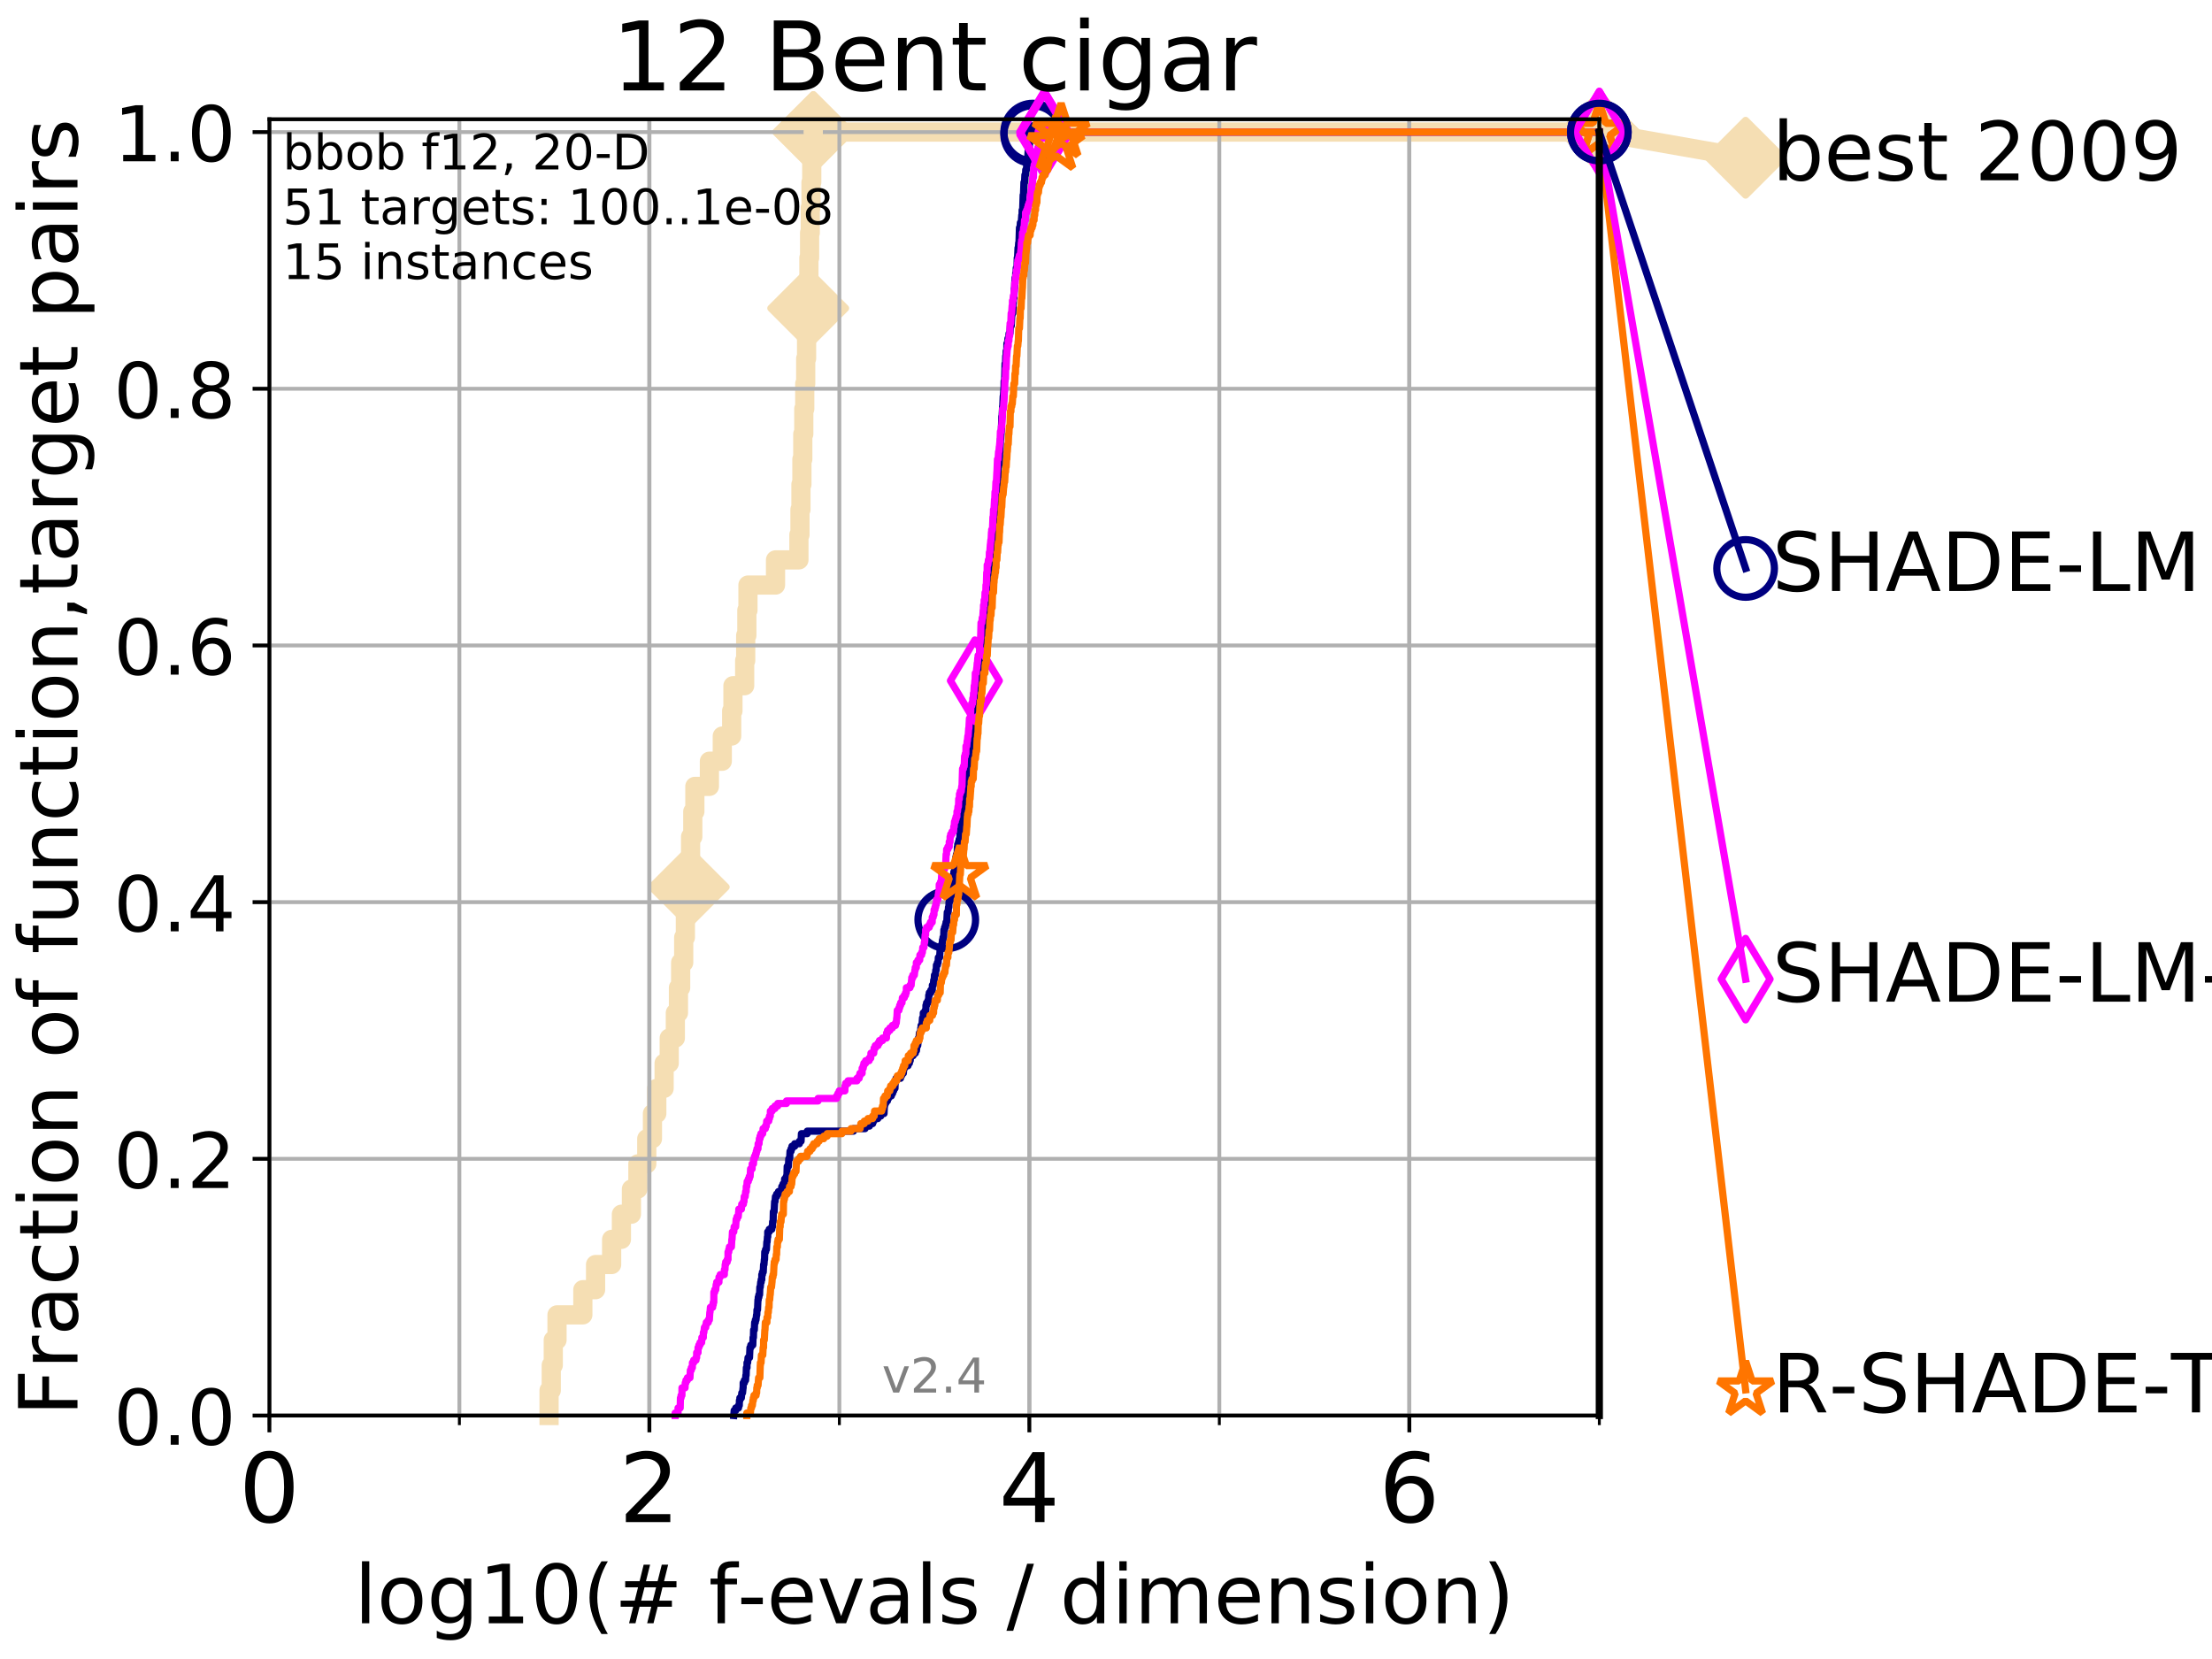<?xml version="1.0" encoding="utf-8" standalone="no"?>
<!DOCTYPE svg PUBLIC "-//W3C//DTD SVG 1.1//EN"
  "http://www.w3.org/Graphics/SVG/1.1/DTD/svg11.dtd">
<!-- Created with matplotlib (http://matplotlib.org/) -->
<svg height="345.6pt" version="1.1" viewBox="0 0 460.8 345.6" width="460.8pt" xmlns="http://www.w3.org/2000/svg" xmlns:xlink="http://www.w3.org/1999/xlink">
 <defs>
  <style type="text/css">
*{stroke-linecap:butt;stroke-linejoin:round;}
  </style>
 </defs>
 <g id="figure_1">
  <g id="patch_1">
   <path d="M 0 345.6 
L 460.8 345.6 
L 460.8 0 
L 0 0 
z
" style="fill:#ffffff;"/>
  </g>
  <g id="axes_1">
   <g id="patch_2">
    <path d="M 56.12 294.88 
L 333.168 294.88 
L 333.168 24.84 
L 56.12 24.84 
z
" style="fill:#ffffff;"/>
   </g>
   <g id="line2d_1">
    <path d="M 114.38 294.88 
L 114.38 289.638 
L 114.838 289.638 
L 114.838 284.395 
L 115.256 284.395 
L 115.256 279.153 
L 116.037 279.153 
L 116.037 273.91 
L 121.417 273.91 
L 121.417 268.668 
L 124.069 268.668 
L 124.069 263.425 
L 127.416 263.425 
L 127.416 258.183 
L 129.45 258.183 
L 129.45 252.94 
L 131.537 252.94 
L 131.537 247.698 
L 132.883 247.698 
L 132.883 242.455 
L 134.735 242.455 
L 134.735 237.213 
L 135.918 237.213 
L 135.918 231.97 
L 136.821 231.97 
L 136.821 226.728 
L 138.346 226.728 
L 138.346 221.485 
L 139.412 221.485 
L 139.412 216.243 
L 140.688 216.243 
L 140.688 211 
L 141.334 211 
L 141.334 205.758 
L 141.793 205.758 
L 141.793 200.515 
L 142.428 200.515 
L 142.428 195.273 
L 142.776 195.273 
L 142.776 190.03 
L 143.117 190.03 
L 143.117 184.788 
L 143.478 184.788 
L 143.478 179.546 
L 143.863 179.546 
L 143.863 174.303 
L 144.321 174.303 
L 144.321 169.061 
L 144.753 169.061 
L 144.753 163.818 
L 147.782 163.818 
L 147.782 158.576 
L 150.464 158.576 
L 150.464 153.333 
L 152.419 153.333 
L 152.419 148.091 
L 152.686 148.091 
L 152.686 142.848 
L 155.129 142.848 
L 155.129 137.606 
L 155.345 137.606 
L 155.345 132.363 
L 155.581 132.363 
L 155.581 127.121 
L 155.814 127.121 
L 155.814 121.878 
L 161.556 121.878 
L 161.556 116.636 
L 166.43 116.636 
L 166.43 111.393 
L 166.648 111.393 
L 166.648 106.151 
L 166.853 106.151 
L 166.853 100.908 
L 167.052 100.908 
L 167.052 95.666 
L 167.236 95.666 
L 167.236 90.423 
L 167.441 90.423 
L 167.441 85.181 
L 167.645 85.181 
L 167.645 79.938 
L 167.844 79.938 
L 167.844 74.696 
L 168.025 74.696 
L 168.025 69.453 
L 168.197 69.453 
L 168.197 64.211 
L 168.363 64.211 
L 168.363 58.969 
L 168.51 58.969 
L 168.51 53.726 
L 168.653 53.726 
L 168.653 48.484 
L 168.793 48.484 
L 168.793 43.241 
L 168.945 43.241 
L 168.945 37.999 
L 169.104 37.999 
L 169.104 32.756 
L 169.429 32.756 
L 169.429 27.514 
L 333.168 27.514 
" style="fill:none;stroke:#f5deb3;stroke-linecap:square;stroke-width:4;"/>
   </g>
   <g id="line2d_2">
    <defs>
     <path d="M -0 7.778 
L 7.778 0 
L 0 -7.778 
L -7.778 -0 
z
" id="meb7dd8604b" style="stroke:#f5deb3;stroke-linejoin:miter;stroke-width:1.5;"/>
    </defs>
    <g>
     <use style="fill:#f5deb3;stroke:#f5deb3;stroke-linejoin:miter;stroke-width:1.5;" x="143.478" xlink:href="#meb7dd8604b" y="184.788"/>
     <use style="fill:#f5deb3;stroke:#f5deb3;stroke-linejoin:miter;stroke-width:1.5;" x="168.363" xlink:href="#meb7dd8604b" y="64.211"/>
     <use style="fill:#f5deb3;stroke:#f5deb3;stroke-linejoin:miter;stroke-width:1.5;" x="169.429" xlink:href="#meb7dd8604b" y="27.514"/>
     <use style="fill:#f5deb3;stroke:#f5deb3;stroke-linejoin:miter;stroke-width:1.5;" x="169.429" xlink:href="#meb7dd8604b" y="27.514"/>
     <use style="fill:#f5deb3;stroke:#f5deb3;stroke-linejoin:miter;stroke-width:1.5;" x="333.168" xlink:href="#meb7dd8604b" y="27.514"/>
    </g>
   </g>
   <g id="line2d_3">
    <path style="fill:none;stroke:#f5deb3;stroke-linecap:square;stroke-width:4;"/>
    <g/>
   </g>
   <g id="line2d_4">
    <path d="M 333.168 27.514 
L 363.643 32.861 
" style="fill:none;stroke:#f5deb3;stroke-linecap:square;stroke-width:4;"/>
    <g>
     <use style="fill:#f5deb3;stroke:#f5deb3;stroke-linejoin:miter;stroke-width:1.5;" x="333.168" xlink:href="#meb7dd8604b" y="27.514"/>
     <use style="fill:#f5deb3;stroke:#f5deb3;stroke-linejoin:miter;stroke-width:1.5;" x="363.643" xlink:href="#meb7dd8604b" y="32.861"/>
    </g>
   </g>
   <g id="matplotlib.axis_1">
    <g id="xtick_1">
     <g id="line2d_5">
      <path clip-path="url(#pf11c1a0b0b)" d="M 56.12 294.88 
L 56.12 24.84 
" style="fill:none;stroke:#b0b0b0;stroke-linecap:square;stroke-width:0.8;"/>
     </g>
     <g id="line2d_6">
      <defs>
       <path d="M 0 0 
L 0 3.5 
" id="m7aab60a636" style="stroke:#000000;stroke-width:0.8;"/>
      </defs>
      <g>
       <use style="stroke:#000000;stroke-width:0.8;" x="56.12" xlink:href="#m7aab60a636" y="294.88"/>
      </g>
     </g>
     <g id="text_1">
      <!-- 0 -->
      <defs>
       <path d="M 31.781 66.406 
Q 24.172 66.406 20.328 58.906 
Q 16.5 51.422 16.5 36.375 
Q 16.5 21.391 20.328 13.891 
Q 24.172 6.391 31.781 6.391 
Q 39.453 6.391 43.281 13.891 
Q 47.125 21.391 47.125 36.375 
Q 47.125 51.422 43.281 58.906 
Q 39.453 66.406 31.781 66.406 
z
M 31.781 74.219 
Q 44.047 74.219 50.516 64.516 
Q 56.984 54.828 56.984 36.375 
Q 56.984 17.969 50.516 8.266 
Q 44.047 -1.422 31.781 -1.422 
Q 19.531 -1.422 13.062 8.266 
Q 6.594 17.969 6.594 36.375 
Q 6.594 54.828 13.062 64.516 
Q 19.531 74.219 31.781 74.219 
z
" id="DejaVuSans-30"/>
      </defs>
      <g transform="translate(49.758 317.077)scale(0.2 -0.2)">
       <use xlink:href="#DejaVuSans-30"/>
      </g>
     </g>
    </g>
    <g id="xtick_2">
     <g id="line2d_7">
      <path clip-path="url(#pf11c1a0b0b)" d="M 135.277 294.88 
L 135.277 24.84 
" style="fill:none;stroke:#b0b0b0;stroke-linecap:square;stroke-width:0.8;"/>
     </g>
     <g id="line2d_8">
      <g>
       <use style="stroke:#000000;stroke-width:0.8;" x="135.277" xlink:href="#m7aab60a636" y="294.88"/>
      </g>
     </g>
     <g id="text_2">
      <!-- 2 -->
      <defs>
       <path d="M 19.188 8.297 
L 53.609 8.297 
L 53.609 0 
L 7.328 0 
L 7.328 8.297 
Q 12.938 14.109 22.625 23.891 
Q 32.328 33.688 34.812 36.531 
Q 39.547 41.844 41.422 45.531 
Q 43.312 49.219 43.312 52.781 
Q 43.312 58.594 39.234 62.25 
Q 35.156 65.922 28.609 65.922 
Q 23.969 65.922 18.812 64.312 
Q 13.672 62.703 7.812 59.422 
L 7.812 69.391 
Q 13.766 71.781 18.938 73 
Q 24.125 74.219 28.422 74.219 
Q 39.75 74.219 46.484 68.547 
Q 53.219 62.891 53.219 53.422 
Q 53.219 48.922 51.531 44.891 
Q 49.859 40.875 45.406 35.406 
Q 44.188 33.984 37.641 27.219 
Q 31.109 20.453 19.188 8.297 
z
" id="DejaVuSans-32"/>
      </defs>
      <g transform="translate(128.914 317.077)scale(0.2 -0.2)">
       <use xlink:href="#DejaVuSans-32"/>
      </g>
     </g>
    </g>
    <g id="xtick_3">
     <g id="line2d_9">
      <path clip-path="url(#pf11c1a0b0b)" d="M 214.433 294.88 
L 214.433 24.84 
" style="fill:none;stroke:#b0b0b0;stroke-linecap:square;stroke-width:0.8;"/>
     </g>
     <g id="line2d_10">
      <g>
       <use style="stroke:#000000;stroke-width:0.8;" x="214.433" xlink:href="#m7aab60a636" y="294.88"/>
      </g>
     </g>
     <g id="text_3">
      <!-- 4 -->
      <defs>
       <path d="M 37.797 64.312 
L 12.891 25.391 
L 37.797 25.391 
z
M 35.203 72.906 
L 47.609 72.906 
L 47.609 25.391 
L 58.016 25.391 
L 58.016 17.188 
L 47.609 17.188 
L 47.609 0 
L 37.797 0 
L 37.797 17.188 
L 4.891 17.188 
L 4.891 26.703 
z
" id="DejaVuSans-34"/>
      </defs>
      <g transform="translate(208.071 317.077)scale(0.2 -0.2)">
       <use xlink:href="#DejaVuSans-34"/>
      </g>
     </g>
    </g>
    <g id="xtick_4">
     <g id="line2d_11">
      <path clip-path="url(#pf11c1a0b0b)" d="M 293.59 294.88 
L 293.59 24.84 
" style="fill:none;stroke:#b0b0b0;stroke-linecap:square;stroke-width:0.8;"/>
     </g>
     <g id="line2d_12">
      <g>
       <use style="stroke:#000000;stroke-width:0.8;" x="293.59" xlink:href="#m7aab60a636" y="294.88"/>
      </g>
     </g>
     <g id="text_4">
      <!-- 6 -->
      <defs>
       <path d="M 33.016 40.375 
Q 26.375 40.375 22.484 35.828 
Q 18.609 31.297 18.609 23.391 
Q 18.609 15.531 22.484 10.953 
Q 26.375 6.391 33.016 6.391 
Q 39.656 6.391 43.531 10.953 
Q 47.406 15.531 47.406 23.391 
Q 47.406 31.297 43.531 35.828 
Q 39.656 40.375 33.016 40.375 
z
M 52.594 71.297 
L 52.594 62.312 
Q 48.875 64.062 45.094 64.984 
Q 41.312 65.922 37.594 65.922 
Q 27.828 65.922 22.672 59.328 
Q 17.531 52.734 16.797 39.406 
Q 19.672 43.656 24.016 45.922 
Q 28.375 48.188 33.594 48.188 
Q 44.578 48.188 50.953 41.516 
Q 57.328 34.859 57.328 23.391 
Q 57.328 12.156 50.688 5.359 
Q 44.047 -1.422 33.016 -1.422 
Q 20.359 -1.422 13.672 8.266 
Q 6.984 17.969 6.984 36.375 
Q 6.984 53.656 15.188 63.938 
Q 23.391 74.219 37.203 74.219 
Q 40.922 74.219 44.703 73.484 
Q 48.484 72.75 52.594 71.297 
z
" id="DejaVuSans-36"/>
      </defs>
      <g transform="translate(287.227 317.077)scale(0.2 -0.2)">
       <use xlink:href="#DejaVuSans-36"/>
      </g>
     </g>
    </g>
    <g id="xtick_5">
     <g id="line2d_13">
      <path clip-path="url(#pf11c1a0b0b)" d="M 56.12 294.88 
L 56.12 24.84 
" style="fill:none;stroke:#b0b0b0;stroke-linecap:square;stroke-width:0.8;"/>
     </g>
     <g id="line2d_14">
      <defs>
       <path d="M 0 0 
L 0 2 
" id="m35301c6991" style="stroke:#000000;stroke-width:0.6;"/>
      </defs>
      <g>
       <use style="stroke:#000000;stroke-width:0.6;" x="56.12" xlink:href="#m35301c6991" y="294.88"/>
      </g>
     </g>
    </g>
    <g id="xtick_6">
     <g id="line2d_15">
      <path clip-path="url(#pf11c1a0b0b)" d="M 95.698 294.88 
L 95.698 24.84 
" style="fill:none;stroke:#b0b0b0;stroke-linecap:square;stroke-width:0.8;"/>
     </g>
     <g id="line2d_16">
      <g>
       <use style="stroke:#000000;stroke-width:0.6;" x="95.698" xlink:href="#m35301c6991" y="294.88"/>
      </g>
     </g>
    </g>
    <g id="xtick_7">
     <g id="line2d_17">
      <path clip-path="url(#pf11c1a0b0b)" d="M 135.277 294.88 
L 135.277 24.84 
" style="fill:none;stroke:#b0b0b0;stroke-linecap:square;stroke-width:0.8;"/>
     </g>
     <g id="line2d_18">
      <g>
       <use style="stroke:#000000;stroke-width:0.6;" x="135.277" xlink:href="#m35301c6991" y="294.88"/>
      </g>
     </g>
    </g>
    <g id="xtick_8">
     <g id="line2d_19">
      <path clip-path="url(#pf11c1a0b0b)" d="M 174.855 294.88 
L 174.855 24.84 
" style="fill:none;stroke:#b0b0b0;stroke-linecap:square;stroke-width:0.8;"/>
     </g>
     <g id="line2d_20">
      <g>
       <use style="stroke:#000000;stroke-width:0.6;" x="174.855" xlink:href="#m35301c6991" y="294.88"/>
      </g>
     </g>
    </g>
    <g id="xtick_9">
     <g id="line2d_21">
      <path clip-path="url(#pf11c1a0b0b)" d="M 214.433 294.88 
L 214.433 24.84 
" style="fill:none;stroke:#b0b0b0;stroke-linecap:square;stroke-width:0.8;"/>
     </g>
     <g id="line2d_22">
      <g>
       <use style="stroke:#000000;stroke-width:0.6;" x="214.433" xlink:href="#m35301c6991" y="294.88"/>
      </g>
     </g>
    </g>
    <g id="xtick_10">
     <g id="line2d_23">
      <path clip-path="url(#pf11c1a0b0b)" d="M 254.011 294.88 
L 254.011 24.84 
" style="fill:none;stroke:#b0b0b0;stroke-linecap:square;stroke-width:0.8;"/>
     </g>
     <g id="line2d_24">
      <g>
       <use style="stroke:#000000;stroke-width:0.6;" x="254.011" xlink:href="#m35301c6991" y="294.88"/>
      </g>
     </g>
    </g>
    <g id="xtick_11">
     <g id="line2d_25">
      <path clip-path="url(#pf11c1a0b0b)" d="M 293.59 294.88 
L 293.59 24.84 
" style="fill:none;stroke:#b0b0b0;stroke-linecap:square;stroke-width:0.8;"/>
     </g>
     <g id="line2d_26">
      <g>
       <use style="stroke:#000000;stroke-width:0.6;" x="293.59" xlink:href="#m35301c6991" y="294.88"/>
      </g>
     </g>
    </g>
    <g id="xtick_12">
     <g id="line2d_27">
      <path clip-path="url(#pf11c1a0b0b)" d="M 333.168 294.88 
L 333.168 24.84 
" style="fill:none;stroke:#b0b0b0;stroke-linecap:square;stroke-width:0.8;"/>
     </g>
     <g id="line2d_28">
      <g>
       <use style="stroke:#000000;stroke-width:0.6;" x="333.168" xlink:href="#m35301c6991" y="294.88"/>
      </g>
     </g>
    </g>
    <g id="text_5">
     <!-- log10(# f-evals / dimension) -->
     <defs>
      <path d="M 9.422 75.984 
L 18.406 75.984 
L 18.406 0 
L 9.422 0 
z
" id="DejaVuSans-6c"/>
      <path d="M 30.609 48.391 
Q 23.391 48.391 19.188 42.75 
Q 14.984 37.109 14.984 27.297 
Q 14.984 17.484 19.156 11.844 
Q 23.344 6.203 30.609 6.203 
Q 37.797 6.203 41.984 11.859 
Q 46.188 17.531 46.188 27.297 
Q 46.188 37.016 41.984 42.703 
Q 37.797 48.391 30.609 48.391 
z
M 30.609 56 
Q 42.328 56 49.016 48.375 
Q 55.719 40.766 55.719 27.297 
Q 55.719 13.875 49.016 6.219 
Q 42.328 -1.422 30.609 -1.422 
Q 18.844 -1.422 12.172 6.219 
Q 5.516 13.875 5.516 27.297 
Q 5.516 40.766 12.172 48.375 
Q 18.844 56 30.609 56 
z
" id="DejaVuSans-6f"/>
      <path d="M 45.406 27.984 
Q 45.406 37.75 41.375 43.109 
Q 37.359 48.484 30.078 48.484 
Q 22.859 48.484 18.828 43.109 
Q 14.797 37.75 14.797 27.984 
Q 14.797 18.266 18.828 12.891 
Q 22.859 7.516 30.078 7.516 
Q 37.359 7.516 41.375 12.891 
Q 45.406 18.266 45.406 27.984 
z
M 54.391 6.781 
Q 54.391 -7.172 48.188 -13.984 
Q 42 -20.797 29.203 -20.797 
Q 24.469 -20.797 20.266 -20.094 
Q 16.062 -19.391 12.109 -17.922 
L 12.109 -9.188 
Q 16.062 -11.328 19.922 -12.344 
Q 23.781 -13.375 27.781 -13.375 
Q 36.625 -13.375 41.016 -8.766 
Q 45.406 -4.156 45.406 5.172 
L 45.406 9.625 
Q 42.625 4.781 38.281 2.391 
Q 33.938 0 27.875 0 
Q 17.828 0 11.672 7.656 
Q 5.516 15.328 5.516 27.984 
Q 5.516 40.672 11.672 48.328 
Q 17.828 56 27.875 56 
Q 33.938 56 38.281 53.609 
Q 42.625 51.219 45.406 46.391 
L 45.406 54.688 
L 54.391 54.688 
z
" id="DejaVuSans-67"/>
      <path d="M 12.406 8.297 
L 28.516 8.297 
L 28.516 63.922 
L 10.984 60.406 
L 10.984 69.391 
L 28.422 72.906 
L 38.281 72.906 
L 38.281 8.297 
L 54.391 8.297 
L 54.391 0 
L 12.406 0 
z
" id="DejaVuSans-31"/>
      <path d="M 31 75.875 
Q 24.469 64.656 21.281 53.656 
Q 18.109 42.672 18.109 31.391 
Q 18.109 20.125 21.312 9.062 
Q 24.516 -2 31 -13.188 
L 23.188 -13.188 
Q 15.875 -1.703 12.234 9.375 
Q 8.594 20.453 8.594 31.391 
Q 8.594 42.281 12.203 53.312 
Q 15.828 64.359 23.188 75.875 
z
" id="DejaVuSans-28"/>
      <path d="M 51.125 44 
L 36.922 44 
L 32.812 27.688 
L 47.125 27.688 
z
M 43.797 71.781 
L 38.719 51.516 
L 52.984 51.516 
L 58.109 71.781 
L 65.922 71.781 
L 60.891 51.516 
L 76.125 51.516 
L 76.125 44 
L 58.984 44 
L 54.984 27.688 
L 70.516 27.688 
L 70.516 20.219 
L 53.078 20.219 
L 48 0 
L 40.188 0 
L 45.219 20.219 
L 30.906 20.219 
L 25.875 0 
L 18.016 0 
L 23.094 20.219 
L 7.719 20.219 
L 7.719 27.688 
L 24.906 27.688 
L 29 44 
L 13.281 44 
L 13.281 51.516 
L 30.906 51.516 
L 35.891 71.781 
z
" id="DejaVuSans-23"/>
      <path id="DejaVuSans-20"/>
      <path d="M 37.109 75.984 
L 37.109 68.5 
L 28.516 68.5 
Q 23.688 68.5 21.797 66.547 
Q 19.922 64.594 19.922 59.516 
L 19.922 54.688 
L 34.719 54.688 
L 34.719 47.703 
L 19.922 47.703 
L 19.922 0 
L 10.891 0 
L 10.891 47.703 
L 2.297 47.703 
L 2.297 54.688 
L 10.891 54.688 
L 10.891 58.5 
Q 10.891 67.625 15.141 71.797 
Q 19.391 75.984 28.609 75.984 
z
" id="DejaVuSans-66"/>
      <path d="M 4.891 31.391 
L 31.203 31.391 
L 31.203 23.391 
L 4.891 23.391 
z
" id="DejaVuSans-2d"/>
      <path d="M 56.203 29.594 
L 56.203 25.203 
L 14.891 25.203 
Q 15.484 15.922 20.484 11.062 
Q 25.484 6.203 34.422 6.203 
Q 39.594 6.203 44.453 7.469 
Q 49.312 8.734 54.109 11.281 
L 54.109 2.781 
Q 49.266 0.734 44.188 -0.344 
Q 39.109 -1.422 33.891 -1.422 
Q 20.797 -1.422 13.156 6.188 
Q 5.516 13.812 5.516 26.812 
Q 5.516 40.234 12.766 48.109 
Q 20.016 56 32.328 56 
Q 43.359 56 49.781 48.891 
Q 56.203 41.797 56.203 29.594 
z
M 47.219 32.234 
Q 47.125 39.594 43.094 43.984 
Q 39.062 48.391 32.422 48.391 
Q 24.906 48.391 20.391 44.141 
Q 15.875 39.891 15.188 32.172 
z
" id="DejaVuSans-65"/>
      <path d="M 2.984 54.688 
L 12.5 54.688 
L 29.594 8.797 
L 46.688 54.688 
L 56.203 54.688 
L 35.688 0 
L 23.484 0 
z
" id="DejaVuSans-76"/>
      <path d="M 34.281 27.484 
Q 23.391 27.484 19.188 25 
Q 14.984 22.516 14.984 16.5 
Q 14.984 11.719 18.141 8.906 
Q 21.297 6.109 26.703 6.109 
Q 34.188 6.109 38.703 11.406 
Q 43.219 16.703 43.219 25.484 
L 43.219 27.484 
z
M 52.203 31.203 
L 52.203 0 
L 43.219 0 
L 43.219 8.297 
Q 40.141 3.328 35.547 0.953 
Q 30.953 -1.422 24.312 -1.422 
Q 15.922 -1.422 10.953 3.297 
Q 6 8.016 6 15.922 
Q 6 25.141 12.172 29.828 
Q 18.359 34.516 30.609 34.516 
L 43.219 34.516 
L 43.219 35.406 
Q 43.219 41.609 39.141 45 
Q 35.062 48.391 27.688 48.391 
Q 23 48.391 18.547 47.266 
Q 14.109 46.141 10.016 43.891 
L 10.016 52.203 
Q 14.938 54.109 19.578 55.047 
Q 24.219 56 28.609 56 
Q 40.484 56 46.344 49.844 
Q 52.203 43.703 52.203 31.203 
z
" id="DejaVuSans-61"/>
      <path d="M 44.281 53.078 
L 44.281 44.578 
Q 40.484 46.531 36.375 47.5 
Q 32.281 48.484 27.875 48.484 
Q 21.188 48.484 17.844 46.438 
Q 14.5 44.391 14.5 40.281 
Q 14.5 37.156 16.891 35.375 
Q 19.281 33.594 26.516 31.984 
L 29.594 31.297 
Q 39.156 29.25 43.188 25.516 
Q 47.219 21.781 47.219 15.094 
Q 47.219 7.469 41.188 3.016 
Q 35.156 -1.422 24.609 -1.422 
Q 20.219 -1.422 15.453 -0.562 
Q 10.688 0.297 5.422 2 
L 5.422 11.281 
Q 10.406 8.688 15.234 7.391 
Q 20.062 6.109 24.812 6.109 
Q 31.156 6.109 34.562 8.281 
Q 37.984 10.453 37.984 14.406 
Q 37.984 18.062 35.516 20.016 
Q 33.062 21.969 24.703 23.781 
L 21.578 24.516 
Q 13.234 26.266 9.516 29.906 
Q 5.812 33.547 5.812 39.891 
Q 5.812 47.609 11.281 51.797 
Q 16.75 56 26.812 56 
Q 31.781 56 36.172 55.266 
Q 40.578 54.547 44.281 53.078 
z
" id="DejaVuSans-73"/>
      <path d="M 25.391 72.906 
L 33.688 72.906 
L 8.297 -9.281 
L 0 -9.281 
z
" id="DejaVuSans-2f"/>
      <path d="M 45.406 46.391 
L 45.406 75.984 
L 54.391 75.984 
L 54.391 0 
L 45.406 0 
L 45.406 8.203 
Q 42.578 3.328 38.25 0.953 
Q 33.938 -1.422 27.875 -1.422 
Q 17.969 -1.422 11.734 6.484 
Q 5.516 14.406 5.516 27.297 
Q 5.516 40.188 11.734 48.094 
Q 17.969 56 27.875 56 
Q 33.938 56 38.25 53.625 
Q 42.578 51.266 45.406 46.391 
z
M 14.797 27.297 
Q 14.797 17.391 18.875 11.75 
Q 22.953 6.109 30.078 6.109 
Q 37.203 6.109 41.297 11.75 
Q 45.406 17.391 45.406 27.297 
Q 45.406 37.203 41.297 42.844 
Q 37.203 48.484 30.078 48.484 
Q 22.953 48.484 18.875 42.844 
Q 14.797 37.203 14.797 27.297 
z
" id="DejaVuSans-64"/>
      <path d="M 9.422 54.688 
L 18.406 54.688 
L 18.406 0 
L 9.422 0 
z
M 9.422 75.984 
L 18.406 75.984 
L 18.406 64.594 
L 9.422 64.594 
z
" id="DejaVuSans-69"/>
      <path d="M 52 44.188 
Q 55.375 50.25 60.062 53.125 
Q 64.75 56 71.094 56 
Q 79.641 56 84.281 50.016 
Q 88.922 44.047 88.922 33.016 
L 88.922 0 
L 79.891 0 
L 79.891 32.719 
Q 79.891 40.578 77.094 44.375 
Q 74.312 48.188 68.609 48.188 
Q 61.625 48.188 57.562 43.547 
Q 53.516 38.922 53.516 30.906 
L 53.516 0 
L 44.484 0 
L 44.484 32.719 
Q 44.484 40.625 41.703 44.406 
Q 38.922 48.188 33.109 48.188 
Q 26.219 48.188 22.156 43.531 
Q 18.109 38.875 18.109 30.906 
L 18.109 0 
L 9.078 0 
L 9.078 54.688 
L 18.109 54.688 
L 18.109 46.188 
Q 21.188 51.219 25.484 53.609 
Q 29.781 56 35.688 56 
Q 41.656 56 45.828 52.969 
Q 50 49.953 52 44.188 
z
" id="DejaVuSans-6d"/>
      <path d="M 54.891 33.016 
L 54.891 0 
L 45.906 0 
L 45.906 32.719 
Q 45.906 40.484 42.875 44.328 
Q 39.844 48.188 33.797 48.188 
Q 26.516 48.188 22.312 43.547 
Q 18.109 38.922 18.109 30.906 
L 18.109 0 
L 9.078 0 
L 9.078 54.688 
L 18.109 54.688 
L 18.109 46.188 
Q 21.344 51.125 25.703 53.562 
Q 30.078 56 35.797 56 
Q 45.219 56 50.047 50.172 
Q 54.891 44.344 54.891 33.016 
z
" id="DejaVuSans-6e"/>
      <path d="M 8.016 75.875 
L 15.828 75.875 
Q 23.141 64.359 26.781 53.312 
Q 30.422 42.281 30.422 31.391 
Q 30.422 20.453 26.781 9.375 
Q 23.141 -1.703 15.828 -13.188 
L 8.016 -13.188 
Q 14.5 -2 17.703 9.062 
Q 20.906 20.125 20.906 31.391 
Q 20.906 42.672 17.703 53.656 
Q 14.5 64.656 8.016 75.875 
z
" id="DejaVuSans-29"/>
     </defs>
     <g transform="translate(73.803 338.154)scale(0.17 -0.17)">
      <use xlink:href="#DejaVuSans-6c"/>
      <use x="27.783" xlink:href="#DejaVuSans-6f"/>
      <use x="88.965" xlink:href="#DejaVuSans-67"/>
      <use x="152.441" xlink:href="#DejaVuSans-31"/>
      <use x="216.064" xlink:href="#DejaVuSans-30"/>
      <use x="279.688" xlink:href="#DejaVuSans-28"/>
      <use x="318.701" xlink:href="#DejaVuSans-23"/>
      <use x="402.49" xlink:href="#DejaVuSans-20"/>
      <use x="434.277" xlink:href="#DejaVuSans-66"/>
      <use x="469.404" xlink:href="#DejaVuSans-2d"/>
      <use x="505.488" xlink:href="#DejaVuSans-65"/>
      <use x="567.012" xlink:href="#DejaVuSans-76"/>
      <use x="626.191" xlink:href="#DejaVuSans-61"/>
      <use x="687.471" xlink:href="#DejaVuSans-6c"/>
      <use x="715.254" xlink:href="#DejaVuSans-73"/>
      <use x="767.354" xlink:href="#DejaVuSans-20"/>
      <use x="799.141" xlink:href="#DejaVuSans-2f"/>
      <use x="832.832" xlink:href="#DejaVuSans-20"/>
      <use x="864.619" xlink:href="#DejaVuSans-64"/>
      <use x="928.096" xlink:href="#DejaVuSans-69"/>
      <use x="955.879" xlink:href="#DejaVuSans-6d"/>
      <use x="1053.291" xlink:href="#DejaVuSans-65"/>
      <use x="1114.814" xlink:href="#DejaVuSans-6e"/>
      <use x="1178.193" xlink:href="#DejaVuSans-73"/>
      <use x="1230.293" xlink:href="#DejaVuSans-69"/>
      <use x="1258.076" xlink:href="#DejaVuSans-6f"/>
      <use x="1319.258" xlink:href="#DejaVuSans-6e"/>
      <use x="1382.637" xlink:href="#DejaVuSans-29"/>
     </g>
    </g>
   </g>
   <g id="matplotlib.axis_2">
    <g id="ytick_1">
     <g id="line2d_29">
      <path clip-path="url(#pf11c1a0b0b)" d="M 56.12 294.88 
L 333.168 294.88 
" style="fill:none;stroke:#b0b0b0;stroke-linecap:square;stroke-width:0.8;"/>
     </g>
     <g id="line2d_30">
      <defs>
       <path d="M 0 0 
L -3.5 0 
" id="m8ef96aafb0" style="stroke:#000000;stroke-width:0.8;"/>
      </defs>
      <g>
       <use style="stroke:#000000;stroke-width:0.8;" x="56.12" xlink:href="#m8ef96aafb0" y="294.88"/>
      </g>
     </g>
     <g id="text_6">
      <!-- 0.0 -->
      <defs>
       <path d="M 10.688 12.406 
L 21 12.406 
L 21 0 
L 10.688 0 
z
" id="DejaVuSans-2e"/>
      </defs>
      <g transform="translate(23.675 300.959)scale(0.16 -0.16)">
       <use xlink:href="#DejaVuSans-30"/>
       <use x="63.623" xlink:href="#DejaVuSans-2e"/>
       <use x="95.41" xlink:href="#DejaVuSans-30"/>
      </g>
     </g>
    </g>
    <g id="ytick_2">
     <g id="line2d_31">
      <path clip-path="url(#pf11c1a0b0b)" d="M 56.12 241.407 
L 333.168 241.407 
" style="fill:none;stroke:#b0b0b0;stroke-linecap:square;stroke-width:0.8;"/>
     </g>
     <g id="line2d_32">
      <g>
       <use style="stroke:#000000;stroke-width:0.8;" x="56.12" xlink:href="#m8ef96aafb0" y="241.407"/>
      </g>
     </g>
     <g id="text_7">
      <!-- 0.2 -->
      <g transform="translate(23.675 247.485)scale(0.16 -0.16)">
       <use xlink:href="#DejaVuSans-30"/>
       <use x="63.623" xlink:href="#DejaVuSans-2e"/>
       <use x="95.41" xlink:href="#DejaVuSans-32"/>
      </g>
     </g>
    </g>
    <g id="ytick_3">
     <g id="line2d_33">
      <path clip-path="url(#pf11c1a0b0b)" d="M 56.12 187.933 
L 333.168 187.933 
" style="fill:none;stroke:#b0b0b0;stroke-linecap:square;stroke-width:0.8;"/>
     </g>
     <g id="line2d_34">
      <g>
       <use style="stroke:#000000;stroke-width:0.8;" x="56.12" xlink:href="#m8ef96aafb0" y="187.933"/>
      </g>
     </g>
     <g id="text_8">
      <!-- 0.4 -->
      <g transform="translate(23.675 194.012)scale(0.16 -0.16)">
       <use xlink:href="#DejaVuSans-30"/>
       <use x="63.623" xlink:href="#DejaVuSans-2e"/>
       <use x="95.41" xlink:href="#DejaVuSans-34"/>
      </g>
     </g>
    </g>
    <g id="ytick_4">
     <g id="line2d_35">
      <path clip-path="url(#pf11c1a0b0b)" d="M 56.12 134.46 
L 333.168 134.46 
" style="fill:none;stroke:#b0b0b0;stroke-linecap:square;stroke-width:0.8;"/>
     </g>
     <g id="line2d_36">
      <g>
       <use style="stroke:#000000;stroke-width:0.8;" x="56.12" xlink:href="#m8ef96aafb0" y="134.46"/>
      </g>
     </g>
     <g id="text_9">
      <!-- 0.6 -->
      <g transform="translate(23.675 140.539)scale(0.16 -0.16)">
       <use xlink:href="#DejaVuSans-30"/>
       <use x="63.623" xlink:href="#DejaVuSans-2e"/>
       <use x="95.41" xlink:href="#DejaVuSans-36"/>
      </g>
     </g>
    </g>
    <g id="ytick_5">
     <g id="line2d_37">
      <path clip-path="url(#pf11c1a0b0b)" d="M 56.12 80.987 
L 333.168 80.987 
" style="fill:none;stroke:#b0b0b0;stroke-linecap:square;stroke-width:0.8;"/>
     </g>
     <g id="line2d_38">
      <g>
       <use style="stroke:#000000;stroke-width:0.8;" x="56.12" xlink:href="#m8ef96aafb0" y="80.987"/>
      </g>
     </g>
     <g id="text_10">
      <!-- 0.8 -->
      <defs>
       <path d="M 31.781 34.625 
Q 24.75 34.625 20.719 30.859 
Q 16.703 27.094 16.703 20.516 
Q 16.703 13.922 20.719 10.156 
Q 24.75 6.391 31.781 6.391 
Q 38.812 6.391 42.859 10.172 
Q 46.922 13.969 46.922 20.516 
Q 46.922 27.094 42.891 30.859 
Q 38.875 34.625 31.781 34.625 
z
M 21.922 38.812 
Q 15.578 40.375 12.031 44.719 
Q 8.5 49.078 8.5 55.328 
Q 8.5 64.062 14.719 69.141 
Q 20.953 74.219 31.781 74.219 
Q 42.672 74.219 48.875 69.141 
Q 55.078 64.062 55.078 55.328 
Q 55.078 49.078 51.531 44.719 
Q 48 40.375 41.703 38.812 
Q 48.828 37.156 52.797 32.312 
Q 56.781 27.484 56.781 20.516 
Q 56.781 9.906 50.312 4.234 
Q 43.844 -1.422 31.781 -1.422 
Q 19.734 -1.422 13.25 4.234 
Q 6.781 9.906 6.781 20.516 
Q 6.781 27.484 10.781 32.312 
Q 14.797 37.156 21.922 38.812 
z
M 18.312 54.391 
Q 18.312 48.734 21.844 45.562 
Q 25.391 42.391 31.781 42.391 
Q 38.141 42.391 41.719 45.562 
Q 45.312 48.734 45.312 54.391 
Q 45.312 60.062 41.719 63.234 
Q 38.141 66.406 31.781 66.406 
Q 25.391 66.406 21.844 63.234 
Q 18.312 60.062 18.312 54.391 
z
" id="DejaVuSans-38"/>
      </defs>
      <g transform="translate(23.675 87.066)scale(0.16 -0.16)">
       <use xlink:href="#DejaVuSans-30"/>
       <use x="63.623" xlink:href="#DejaVuSans-2e"/>
       <use x="95.41" xlink:href="#DejaVuSans-38"/>
      </g>
     </g>
    </g>
    <g id="ytick_6">
     <g id="line2d_39">
      <path clip-path="url(#pf11c1a0b0b)" d="M 56.12 27.514 
L 333.168 27.514 
" style="fill:none;stroke:#b0b0b0;stroke-linecap:square;stroke-width:0.8;"/>
     </g>
     <g id="line2d_40">
      <g>
       <use style="stroke:#000000;stroke-width:0.8;" x="56.12" xlink:href="#m8ef96aafb0" y="27.514"/>
      </g>
     </g>
     <g id="text_11">
      <!-- 1.0 -->
      <g transform="translate(23.675 33.592)scale(0.16 -0.16)">
       <use xlink:href="#DejaVuSans-31"/>
       <use x="63.623" xlink:href="#DejaVuSans-2e"/>
       <use x="95.41" xlink:href="#DejaVuSans-30"/>
      </g>
     </g>
    </g>
    <g id="text_12">
     <!-- Fraction of function,target pairs -->
     <defs>
      <path d="M 9.812 72.906 
L 51.703 72.906 
L 51.703 64.594 
L 19.672 64.594 
L 19.672 43.109 
L 48.578 43.109 
L 48.578 34.812 
L 19.672 34.812 
L 19.672 0 
L 9.812 0 
z
" id="DejaVuSans-46"/>
      <path d="M 41.109 46.297 
Q 39.594 47.172 37.812 47.578 
Q 36.031 48 33.891 48 
Q 26.266 48 22.188 43.047 
Q 18.109 38.094 18.109 28.812 
L 18.109 0 
L 9.078 0 
L 9.078 54.688 
L 18.109 54.688 
L 18.109 46.188 
Q 20.953 51.172 25.484 53.578 
Q 30.031 56 36.531 56 
Q 37.453 56 38.578 55.875 
Q 39.703 55.766 41.062 55.516 
z
" id="DejaVuSans-72"/>
      <path d="M 48.781 52.594 
L 48.781 44.188 
Q 44.969 46.297 41.141 47.344 
Q 37.312 48.391 33.406 48.391 
Q 24.656 48.391 19.812 42.844 
Q 14.984 37.312 14.984 27.297 
Q 14.984 17.281 19.812 11.734 
Q 24.656 6.203 33.406 6.203 
Q 37.312 6.203 41.141 7.25 
Q 44.969 8.297 48.781 10.406 
L 48.781 2.094 
Q 45.016 0.344 40.984 -0.531 
Q 36.969 -1.422 32.422 -1.422 
Q 20.062 -1.422 12.781 6.344 
Q 5.516 14.109 5.516 27.297 
Q 5.516 40.672 12.859 48.328 
Q 20.219 56 33.016 56 
Q 37.156 56 41.109 55.141 
Q 45.062 54.297 48.781 52.594 
z
" id="DejaVuSans-63"/>
      <path d="M 18.312 70.219 
L 18.312 54.688 
L 36.812 54.688 
L 36.812 47.703 
L 18.312 47.703 
L 18.312 18.016 
Q 18.312 11.328 20.141 9.422 
Q 21.969 7.516 27.594 7.516 
L 36.812 7.516 
L 36.812 0 
L 27.594 0 
Q 17.188 0 13.234 3.875 
Q 9.281 7.766 9.281 18.016 
L 9.281 47.703 
L 2.688 47.703 
L 2.688 54.688 
L 9.281 54.688 
L 9.281 70.219 
z
" id="DejaVuSans-74"/>
      <path d="M 8.5 21.578 
L 8.5 54.688 
L 17.484 54.688 
L 17.484 21.922 
Q 17.484 14.156 20.5 10.266 
Q 23.531 6.391 29.594 6.391 
Q 36.859 6.391 41.078 11.031 
Q 45.312 15.672 45.312 23.688 
L 45.312 54.688 
L 54.297 54.688 
L 54.297 0 
L 45.312 0 
L 45.312 8.406 
Q 42.047 3.422 37.719 1 
Q 33.406 -1.422 27.688 -1.422 
Q 18.266 -1.422 13.375 4.438 
Q 8.5 10.297 8.5 21.578 
z
M 31.109 56 
z
" id="DejaVuSans-75"/>
      <path d="M 11.719 12.406 
L 22.016 12.406 
L 22.016 4 
L 14.016 -11.625 
L 7.719 -11.625 
L 11.719 4 
z
" id="DejaVuSans-2c"/>
      <path d="M 18.109 8.203 
L 18.109 -20.797 
L 9.078 -20.797 
L 9.078 54.688 
L 18.109 54.688 
L 18.109 46.391 
Q 20.953 51.266 25.266 53.625 
Q 29.594 56 35.594 56 
Q 45.562 56 51.781 48.094 
Q 58.016 40.188 58.016 27.297 
Q 58.016 14.406 51.781 6.484 
Q 45.562 -1.422 35.594 -1.422 
Q 29.594 -1.422 25.266 0.953 
Q 20.953 3.328 18.109 8.203 
z
M 48.688 27.297 
Q 48.688 37.203 44.609 42.844 
Q 40.531 48.484 33.406 48.484 
Q 26.266 48.484 22.188 42.844 
Q 18.109 37.203 18.109 27.297 
Q 18.109 17.391 22.188 11.75 
Q 26.266 6.109 33.406 6.109 
Q 40.531 6.109 44.609 11.75 
Q 48.688 17.391 48.688 27.297 
z
" id="DejaVuSans-70"/>
     </defs>
     <g transform="translate(16.14 294.999)rotate(-90)scale(0.17 -0.17)">
      <use xlink:href="#DejaVuSans-46"/>
      <use x="57.41" xlink:href="#DejaVuSans-72"/>
      <use x="98.523" xlink:href="#DejaVuSans-61"/>
      <use x="159.803" xlink:href="#DejaVuSans-63"/>
      <use x="214.783" xlink:href="#DejaVuSans-74"/>
      <use x="253.992" xlink:href="#DejaVuSans-69"/>
      <use x="281.775" xlink:href="#DejaVuSans-6f"/>
      <use x="342.957" xlink:href="#DejaVuSans-6e"/>
      <use x="406.336" xlink:href="#DejaVuSans-20"/>
      <use x="438.123" xlink:href="#DejaVuSans-6f"/>
      <use x="499.305" xlink:href="#DejaVuSans-66"/>
      <use x="534.51" xlink:href="#DejaVuSans-20"/>
      <use x="566.297" xlink:href="#DejaVuSans-66"/>
      <use x="601.502" xlink:href="#DejaVuSans-75"/>
      <use x="664.881" xlink:href="#DejaVuSans-6e"/>
      <use x="728.26" xlink:href="#DejaVuSans-63"/>
      <use x="783.24" xlink:href="#DejaVuSans-74"/>
      <use x="822.449" xlink:href="#DejaVuSans-69"/>
      <use x="850.232" xlink:href="#DejaVuSans-6f"/>
      <use x="911.414" xlink:href="#DejaVuSans-6e"/>
      <use x="974.793" xlink:href="#DejaVuSans-2c"/>
      <use x="1006.58" xlink:href="#DejaVuSans-74"/>
      <use x="1045.789" xlink:href="#DejaVuSans-61"/>
      <use x="1107.068" xlink:href="#DejaVuSans-72"/>
      <use x="1148.166" xlink:href="#DejaVuSans-67"/>
      <use x="1211.643" xlink:href="#DejaVuSans-65"/>
      <use x="1273.166" xlink:href="#DejaVuSans-74"/>
      <use x="1312.375" xlink:href="#DejaVuSans-20"/>
      <use x="1344.162" xlink:href="#DejaVuSans-70"/>
      <use x="1407.639" xlink:href="#DejaVuSans-61"/>
      <use x="1468.918" xlink:href="#DejaVuSans-69"/>
      <use x="1496.701" xlink:href="#DejaVuSans-72"/>
      <use x="1537.814" xlink:href="#DejaVuSans-73"/>
     </g>
    </g>
   </g>
   <g id="line2d_41">
    <defs>
     <path d="M 0 1.5 
C 0.398 1.5 0.779 1.342 1.061 1.061 
C 1.342 0.779 1.5 0.398 1.5 0 
C 1.5 -0.398 1.342 -0.779 1.061 -1.061 
C 0.779 -1.342 0.398 -1.5 0 -1.5 
C -0.398 -1.5 -0.779 -1.342 -1.061 -1.061 
C -1.342 -0.779 -1.5 -0.398 -1.5 0 
C -1.5 0.398 -1.342 0.779 -1.061 1.061 
C -0.779 1.342 -0.398 1.5 0 1.5 
z
" id="m137d28aef4" style="stroke:#f5deb3;"/>
    </defs>
    <g>
     <use style="fill:#f5deb3;stroke:#f5deb3;" x="169.429" xlink:href="#m137d28aef4" y="27.514"/>
     <use style="fill:#f5deb3;stroke:#f5deb3;" x="169.429" xlink:href="#m137d28aef4" y="27.514"/>
    </g>
   </g>
   <g id="line2d_42">
    <defs>
     <path d="M 0 1.5 
C 0.398 1.5 0.779 1.342 1.061 1.061 
C 1.342 0.779 1.5 0.398 1.5 0 
C 1.5 -0.398 1.342 -0.779 1.061 -1.061 
C 0.779 -1.342 0.398 -1.5 0 -1.5 
C -0.398 -1.5 -0.779 -1.342 -1.061 -1.061 
C -1.342 -0.779 -1.5 -0.398 -1.5 0 
C -1.5 0.398 -1.342 0.779 -1.061 1.061 
C -0.779 1.342 -0.398 1.5 0 1.5 
z
" id="m1e0ec83014" style="stroke:#000080;"/>
    </defs>
    <g>
     <use style="fill:#000080;stroke:#000080;" x="215.133" xlink:href="#m1e0ec83014" y="27.514"/>
     <use style="fill:#000080;stroke:#000080;" x="215.133" xlink:href="#m1e0ec83014" y="27.514"/>
    </g>
   </g>
   <g id="line2d_43">
    <path d="M 152.857 294.88 
L 152.941 293.832 
L 153.27 293.832 
L 153.27 293.307 
L 153.845 293.307 
L 153.845 292.783 
L 154.008 292.783 
L 154.034 291.735 
L 154.129 291.735 
L 154.129 291.21 
L 154.433 291.21 
L 154.529 290.162 
L 154.685 290.162 
L 154.79 289.113 
L 154.81 289.113 
L 154.821 288.065 
L 155.064 288.065 
L 155.064 287.541 
L 155.315 287.541 
L 155.374 286.492 
L 155.435 286.492 
L 155.483 284.919 
L 155.613 284.919 
L 155.615 283.871 
L 155.744 283.871 
L 155.827 282.822 
L 156.134 282.822 
L 156.231 280.725 
L 156.407 280.725 
L 156.407 280.201 
L 156.82 280.201 
L 156.871 278.628 
L 156.952 278.628 
L 156.988 277.056 
L 157.138 277.056 
L 157.21 275.483 
L 157.354 275.483 
L 157.354 274.959 
L 157.489 274.959 
L 157.599 273.91 
L 157.656 273.91 
L 157.691 272.862 
L 157.804 272.862 
L 157.897 270.765 
L 157.957 270.765 
L 157.957 270.24 
L 158.087 270.24 
L 158.087 269.716 
L 158.232 269.716 
L 158.287 268.143 
L 158.374 268.143 
L 158.468 267.095 
L 158.564 267.095 
L 158.564 266.571 
L 158.694 266.571 
L 158.694 265.522 
L 158.828 265.522 
L 158.828 264.998 
L 158.997 264.998 
L 159.071 263.425 
L 159.15 263.425 
L 159.227 262.377 
L 159.268 262.377 
L 159.312 260.804 
L 159.483 260.804 
L 159.483 260.28 
L 159.661 260.28 
L 159.748 258.707 
L 159.802 258.707 
L 159.874 257.658 
L 159.933 257.658 
L 159.933 256.61 
L 160.238 256.61 
L 160.238 256.086 
L 160.778 256.086 
L 160.778 255.561 
L 160.916 255.561 
L 160.949 254.513 
L 161.051 254.513 
L 161.101 252.416 
L 161.263 252.416 
L 161.369 250.319 
L 161.455 250.319 
L 161.539 249.27 
L 161.793 249.27 
L 161.793 248.746 
L 162.165 248.746 
L 162.165 248.222 
L 162.785 248.222 
L 162.863 247.173 
L 163.113 247.173 
L 163.113 246.649 
L 163.392 246.649 
L 163.454 245.601 
L 163.794 245.601 
L 163.794 245.076 
L 163.924 245.076 
L 163.988 242.979 
L 164.236 242.979 
L 164.316 241.407 
L 164.491 241.407 
L 164.576 239.834 
L 164.792 239.834 
L 164.792 239.31 
L 164.979 239.31 
L 164.979 238.785 
L 165.548 238.785 
L 165.548 238.261 
L 166.524 238.261 
L 166.524 237.737 
L 166.878 237.737 
L 166.95 236.164 
L 168.16 236.164 
L 168.16 235.64 
L 177.797 235.64 
L 177.797 235.116 
L 180.208 235.116 
L 180.208 234.592 
L 181.121 234.592 
L 181.121 234.067 
L 181.795 234.067 
L 181.795 233.543 
L 182.032 233.543 
L 182.032 233.019 
L 182.871 233.019 
L 182.871 232.495 
L 183.482 232.495 
L 183.482 231.97 
L 184.16 231.97 
L 184.235 230.398 
L 184.29 230.398 
L 184.29 229.873 
L 184.496 229.873 
L 184.496 229.349 
L 184.869 229.349 
L 184.869 228.825 
L 185.096 228.825 
L 185.096 228.301 
L 185.682 228.301 
L 185.682 227.776 
L 185.944 227.776 
L 185.944 227.252 
L 186.163 227.252 
L 186.163 226.728 
L 186.438 226.728 
L 186.5 225.155 
L 186.666 225.155 
L 186.666 224.631 
L 187.59 224.631 
L 187.59 224.107 
L 187.816 224.107 
L 187.816 223.582 
L 188.182 223.582 
L 188.265 222.534 
L 188.441 222.534 
L 188.441 222.01 
L 189.152 222.01 
L 189.152 221.485 
L 189.445 221.485 
L 189.445 220.961 
L 189.613 220.961 
L 189.695 219.913 
L 190.212 219.913 
L 190.212 219.388 
L 190.681 219.388 
L 190.681 218.864 
L 190.916 218.864 
L 191.023 217.816 
L 191.181 217.816 
L 191.29 216.767 
L 191.326 216.767 
L 191.326 216.243 
L 191.456 216.243 
L 191.521 215.194 
L 191.748 215.194 
L 191.818 214.146 
L 191.878 214.146 
L 191.878 213.622 
L 192.064 213.622 
L 192.174 212.049 
L 192.334 212.049 
L 192.341 211 
L 192.734 211 
L 192.734 210.476 
L 192.88 210.476 
L 192.891 209.428 
L 193.021 209.428 
L 193.021 208.903 
L 193.32 208.903 
L 193.32 208.379 
L 193.443 208.379 
L 193.471 207.331 
L 193.583 207.331 
L 193.583 206.806 
L 193.906 206.806 
L 193.906 206.282 
L 194.222 206.282 
L 194.223 205.234 
L 194.415 205.234 
L 194.506 204.185 
L 194.609 204.185 
L 194.663 203.137 
L 194.848 203.137 
L 194.943 202.088 
L 195.037 202.088 
L 195.073 201.04 
L 195.281 201.04 
L 195.281 200.515 
L 195.425 200.515 
L 195.472 199.467 
L 195.735 199.467 
L 195.838 197.894 
L 195.873 197.894 
L 195.873 197.37 
L 196.087 197.37 
L 196.087 196.846 
L 196.257 196.846 
L 196.336 195.797 
L 196.445 195.797 
L 196.445 195.273 
L 196.58 195.273 
L 196.631 193.7 
L 196.775 193.7 
L 196.775 193.176 
L 196.955 193.176 
L 196.955 192.652 
L 197.074 192.652 
L 197.074 192.127 
L 197.229 192.127 
L 197.332 190.03 
L 197.522 190.03 
L 197.585 188.982 
L 197.675 188.982 
L 197.696 187.933 
L 197.792 187.933 
L 197.792 187.409 
L 198.103 187.409 
L 198.199 185.836 
L 198.41 185.836 
L 198.449 183.739 
L 198.538 183.739 
L 198.618 182.167 
L 198.704 182.167 
L 198.704 181.642 
L 198.87 181.642 
L 198.961 180.07 
L 199.079 180.07 
L 199.134 178.497 
L 199.242 178.497 
L 199.242 177.973 
L 199.385 177.973 
L 199.447 176.4 
L 199.51 176.4 
L 199.51 175.876 
L 199.668 175.876 
L 199.668 175.352 
L 199.814 175.352 
L 199.814 174.827 
L 199.942 174.827 
L 200.045 172.73 
L 200.094 172.73 
L 200.157 171.682 
L 200.225 171.682 
L 200.306 170.109 
L 200.437 170.109 
L 200.438 169.061 
L 200.584 169.061 
L 200.598 168.012 
L 200.794 168.012 
L 200.883 166.439 
L 200.977 166.439 
L 200.977 165.915 
L 201.105 165.915 
L 201.204 163.818 
L 201.247 163.818 
L 201.247 163.294 
L 201.427 163.294 
L 201.427 162.77 
L 201.601 162.77 
L 201.689 160.673 
L 201.845 160.673 
L 201.913 159.624 
L 202.014 159.624 
L 202.118 158.576 
L 202.161 158.576 
L 202.163 157.527 
L 202.281 157.527 
L 202.367 155.43 
L 202.482 155.43 
L 202.553 153.857 
L 202.656 153.857 
L 202.693 152.809 
L 202.845 152.809 
L 202.955 150.712 
L 203.019 150.712 
L 203.05 149.663 
L 203.226 149.663 
L 203.287 148.091 
L 203.36 148.091 
L 203.36 147.566 
L 203.598 147.566 
L 203.664 146.518 
L 203.79 146.518 
L 203.832 144.945 
L 203.904 144.945 
L 204.01 143.372 
L 204.139 143.372 
L 204.139 142.848 
L 204.259 142.848 
L 204.289 141.8 
L 204.438 141.8 
L 204.438 141.275 
L 204.554 141.275 
L 204.614 139.178 
L 204.753 139.178 
L 204.854 137.606 
L 204.906 137.606 
L 204.986 136.033 
L 205.026 136.033 
L 205.137 134.46 
L 205.269 134.46 
L 205.303 132.887 
L 205.387 132.887 
L 205.494 130.79 
L 205.531 130.79 
L 205.636 128.169 
L 205.649 128.169 
L 205.755 126.596 
L 205.784 126.596 
L 205.876 125.548 
L 206.017 125.548 
L 206.115 123.451 
L 206.169 123.451 
L 206.272 121.354 
L 206.284 121.354 
L 206.365 119.257 
L 206.445 119.257 
L 206.519 117.16 
L 206.573 117.16 
L 206.614 115.587 
L 206.704 115.587 
L 206.798 114.015 
L 206.919 114.015 
L 207.018 110.869 
L 207.035 110.869 
L 207.144 109.296 
L 207.166 109.296 
L 207.229 108.248 
L 207.316 108.248 
L 207.423 105.627 
L 207.431 105.627 
L 207.538 103.53 
L 207.653 103.53 
L 207.745 101.957 
L 207.799 101.957 
L 207.877 99.336 
L 207.915 99.336 
L 207.987 97.239 
L 208.05 97.239 
L 208.05 96.714 
L 208.208 96.714 
L 208.252 94.093 
L 208.335 94.093 
L 208.419 91.472 
L 208.472 91.472 
L 208.576 89.899 
L 208.601 89.899 
L 208.697 86.754 
L 208.754 86.754 
L 208.863 84.657 
L 208.892 84.657 
L 208.984 82.56 
L 209.023 82.56 
L 209.133 80.987 
L 209.15 80.987 
L 209.171 79.414 
L 209.272 79.414 
L 209.368 75.744 
L 209.464 75.744 
L 209.509 74.172 
L 209.593 74.172 
L 209.607 73.123 
L 209.733 73.123 
L 209.76 71.55 
L 209.873 71.55 
L 209.98 70.502 
L 210.106 70.502 
L 210.211 69.453 
L 210.388 69.453 
L 210.483 67.881 
L 210.663 67.881 
L 210.763 65.784 
L 210.799 65.784 
L 210.799 65.259 
L 210.982 65.259 
L 211.075 63.163 
L 211.094 63.163 
L 211.137 62.114 
L 211.211 62.114 
L 211.319 60.017 
L 211.362 60.017 
L 211.438 57.92 
L 211.567 57.92 
L 211.595 56.872 
L 211.685 56.872 
L 211.702 55.823 
L 211.863 55.823 
L 211.907 53.726 
L 211.976 53.726 
L 212.074 51.629 
L 212.142 51.629 
L 212.21 50.581 
L 212.272 50.581 
L 212.372 47.435 
L 212.493 47.435 
L 212.563 46.387 
L 212.744 46.387 
L 212.853 44.814 
L 212.916 44.814 
L 212.929 43.765 
L 213.037 43.765 
L 213.141 40.62 
L 213.212 40.62 
L 213.304 37.999 
L 213.434 37.999 
L 213.505 36.426 
L 213.637 36.426 
L 213.681 35.377 
L 213.816 35.377 
L 213.892 34.329 
L 213.952 34.329 
L 214.03 32.756 
L 214.107 32.756 
L 214.191 31.183 
L 214.405 31.183 
L 214.487 29.611 
L 214.58 29.611 
L 214.621 28.562 
L 215.003 28.562 
L 215.003 28.038 
L 215.133 28.038 
L 215.133 27.514 
L 333.168 27.514 
L 333.168 27.514 
" style="fill:none;stroke:#000080;stroke-linecap:square;stroke-width:1.5;"/>
   </g>
   <g id="line2d_44">
    <defs>
     <path d="M 0 6 
C 1.591 6 3.117 5.368 4.243 4.243 
C 5.368 3.117 6 1.591 6 0 
C 6 -1.591 5.368 -3.117 4.243 -4.243 
C 3.117 -5.368 1.591 -6 0 -6 
C -1.591 -6 -3.117 -5.368 -4.243 -4.243 
C -5.368 -3.117 -6 -1.591 -6 0 
C -6 1.591 -5.368 3.117 -4.243 4.243 
C -3.117 5.368 -1.591 6 0 6 
z
" id="m21a62544ab" style="stroke:#000080;stroke-width:1.5;"/>
    </defs>
    <g>
     <use style="fill-opacity:0;stroke:#000080;stroke-width:1.5;" x="197.229" xlink:href="#m21a62544ab" y="191.603"/>
     <use style="fill-opacity:0;stroke:#000080;stroke-width:1.5;" x="215.133" xlink:href="#m21a62544ab" y="28.038"/>
     <use style="fill-opacity:0;stroke:#000080;stroke-width:1.5;" x="215.133" xlink:href="#m21a62544ab" y="27.514"/>
     <use style="fill-opacity:0;stroke:#000080;stroke-width:1.5;" x="333.168" xlink:href="#m21a62544ab" y="27.514"/>
    </g>
   </g>
   <g id="line2d_45">
    <path style="fill:none;stroke:#000080;stroke-linecap:square;stroke-width:1.5;"/>
    <g/>
   </g>
   <g id="line2d_46">
    <defs>
     <path d="M 0 1.5 
C 0.398 1.5 0.779 1.342 1.061 1.061 
C 1.342 0.779 1.5 0.398 1.5 0 
C 1.5 -0.398 1.342 -0.779 1.061 -1.061 
C 0.779 -1.342 0.398 -1.5 0 -1.5 
C -0.398 -1.5 -0.779 -1.342 -1.061 -1.061 
C -1.342 -0.779 -1.5 -0.398 -1.5 0 
C -1.5 0.398 -1.342 0.779 -1.061 1.061 
C -0.779 1.342 -0.398 1.5 0 1.5 
z
" id="mb01f70b60a" style="stroke:#ff00ff;"/>
    </defs>
    <g>
     <use style="fill:#ff00ff;stroke:#ff00ff;" x="217.554" xlink:href="#mb01f70b60a" y="27.514"/>
     <use style="fill:#ff00ff;stroke:#ff00ff;" x="217.554" xlink:href="#mb01f70b60a" y="27.514"/>
    </g>
   </g>
   <g id="line2d_47">
    <path d="M 140.65 294.88 
L 140.65 294.356 
L 141.249 294.356 
L 141.249 293.307 
L 141.699 293.307 
L 141.746 291.21 
L 141.875 291.21 
L 141.875 290.686 
L 142.062 290.686 
L 142.067 289.113 
L 142.709 289.113 
L 142.748 288.065 
L 142.893 288.065 
L 142.893 287.541 
L 143.193 287.541 
L 143.193 287.016 
L 143.732 287.016 
L 143.811 285.444 
L 144.004 285.444 
L 144.004 284.919 
L 144.23 284.919 
L 144.245 283.871 
L 144.503 283.871 
L 144.503 283.347 
L 144.989 283.347 
L 144.989 282.822 
L 145.125 282.822 
L 145.125 281.774 
L 145.413 281.774 
L 145.413 280.725 
L 145.589 280.725 
L 145.589 280.201 
L 145.823 280.201 
L 145.823 279.677 
L 146.164 279.677 
L 146.209 278.628 
L 146.516 278.628 
L 146.52 277.58 
L 146.627 277.58 
L 146.738 276.531 
L 147.014 276.531 
L 147.014 276.007 
L 147.131 276.007 
L 147.131 275.483 
L 147.544 275.483 
L 147.544 274.959 
L 147.774 274.959 
L 147.869 273.386 
L 147.906 273.386 
L 147.988 272.337 
L 148.458 272.337 
L 148.458 271.813 
L 148.581 271.813 
L 148.581 271.289 
L 148.696 271.289 
L 148.711 269.192 
L 148.891 269.192 
L 148.891 268.668 
L 149.104 268.668 
L 149.189 267.619 
L 149.299 267.619 
L 149.299 267.095 
L 149.772 267.095 
L 149.779 266.046 
L 150.032 266.046 
L 150.032 265.522 
L 150.892 265.522 
L 150.906 264.474 
L 151.03 264.474 
L 151.071 263.425 
L 151.17 263.425 
L 151.17 262.901 
L 151.488 262.901 
L 151.488 262.377 
L 151.657 262.377 
L 151.657 260.804 
L 151.819 260.804 
L 151.819 260.28 
L 151.943 260.28 
L 151.943 259.755 
L 152.368 259.755 
L 152.451 258.183 
L 152.498 258.183 
L 152.583 256.61 
L 152.86 256.61 
L 152.937 255.561 
L 153.251 255.561 
L 153.354 253.989 
L 153.53 253.989 
L 153.53 253.464 
L 153.787 253.464 
L 153.877 252.416 
L 153.903 252.416 
L 153.903 251.892 
L 154.45 251.892 
L 154.517 250.843 
L 154.862 250.843 
L 154.862 250.319 
L 154.991 250.319 
L 155.029 249.27 
L 155.235 249.27 
L 155.329 248.222 
L 155.446 248.222 
L 155.462 247.173 
L 155.576 247.173 
L 155.641 246.125 
L 155.889 246.125 
L 155.889 245.601 
L 156.088 245.601 
L 156.088 245.076 
L 156.269 245.076 
L 156.355 243.504 
L 156.679 243.504 
L 156.699 242.455 
L 156.966 242.455 
L 157.01 241.407 
L 157.179 241.407 
L 157.179 240.882 
L 157.406 240.882 
L 157.406 240.358 
L 157.55 240.358 
L 157.55 239.834 
L 157.688 239.834 
L 157.688 239.31 
L 157.906 239.31 
L 157.931 238.261 
L 158.126 238.261 
L 158.185 237.213 
L 158.329 237.213 
L 158.329 236.689 
L 158.506 236.689 
L 158.506 236.164 
L 158.878 236.164 
L 158.963 235.116 
L 159.435 235.116 
L 159.435 234.592 
L 159.63 234.592 
L 159.719 233.543 
L 160.143 233.543 
L 160.143 233.019 
L 160.294 233.019 
L 160.294 232.495 
L 160.472 232.495 
L 160.48 231.446 
L 160.86 231.446 
L 160.86 230.922 
L 161.442 230.922 
L 161.442 230.398 
L 162.017 230.398 
L 162.017 229.873 
L 163.838 229.873 
L 163.838 229.349 
L 170.419 229.349 
L 170.419 228.825 
L 174.278 228.825 
L 174.278 228.301 
L 174.555 228.301 
L 174.555 227.776 
L 174.82 227.776 
L 174.82 227.252 
L 176 227.252 
L 176.027 226.204 
L 176.157 226.204 
L 176.157 225.679 
L 176.665 225.679 
L 176.665 225.155 
L 178.516 225.155 
L 178.516 224.631 
L 178.976 224.631 
L 178.976 224.107 
L 179.143 224.107 
L 179.143 223.582 
L 179.597 223.582 
L 179.6 222.534 
L 179.822 222.534 
L 179.822 222.01 
L 179.961 222.01 
L 179.961 221.485 
L 180.329 221.485 
L 180.329 220.961 
L 181.056 220.961 
L 181.056 220.437 
L 181.388 220.437 
L 181.431 219.388 
L 182.016 219.388 
L 182.092 218.34 
L 182.337 218.34 
L 182.337 217.816 
L 182.907 217.816 
L 182.907 217.291 
L 183.21 217.291 
L 183.21 216.767 
L 183.848 216.767 
L 183.848 216.243 
L 184.664 216.243 
L 184.685 215.194 
L 184.887 215.194 
L 184.887 214.67 
L 185.371 214.67 
L 185.371 214.146 
L 185.897 214.146 
L 185.897 213.622 
L 186.539 213.622 
L 186.539 213.097 
L 186.714 213.097 
L 186.799 212.049 
L 186.832 212.049 
L 186.918 210.476 
L 187.26 210.476 
L 187.26 209.952 
L 187.421 209.952 
L 187.421 209.428 
L 187.62 209.428 
L 187.62 208.903 
L 187.902 208.903 
L 187.98 207.855 
L 188.38 207.855 
L 188.38 207.331 
L 188.642 207.331 
L 188.642 206.806 
L 188.805 206.806 
L 188.81 205.758 
L 189.562 205.758 
L 189.562 205.234 
L 189.816 205.234 
L 189.888 204.185 
L 189.933 204.185 
L 189.933 203.661 
L 190.156 203.661 
L 190.156 203.137 
L 190.475 203.137 
L 190.584 202.088 
L 190.659 202.088 
L 190.659 201.564 
L 190.886 201.564 
L 190.89 200.515 
L 191.233 200.515 
L 191.233 199.991 
L 191.595 199.991 
L 191.634 198.943 
L 191.988 198.943 
L 191.988 198.418 
L 192.146 198.418 
L 192.225 197.37 
L 192.476 197.37 
L 192.548 196.321 
L 192.615 196.321 
L 192.725 194.749 
L 192.82 194.749 
L 192.821 193.7 
L 193.03 193.7 
L 193.03 193.176 
L 193.574 193.176 
L 193.574 192.652 
L 193.821 192.652 
L 193.821 192.127 
L 194.193 192.127 
L 194.204 191.079 
L 194.401 191.079 
L 194.401 190.555 
L 194.565 190.555 
L 194.589 189.506 
L 194.77 189.506 
L 194.77 188.982 
L 194.905 188.982 
L 194.905 188.458 
L 195.044 188.458 
L 195.079 187.409 
L 195.364 187.409 
L 195.452 186.361 
L 195.526 186.361 
L 195.526 185.836 
L 195.639 185.836 
L 195.66 184.264 
L 195.914 184.264 
L 195.914 183.739 
L 196.084 183.739 
L 196.167 182.167 
L 196.272 182.167 
L 196.319 181.118 
L 196.74 181.118 
L 196.74 180.594 
L 196.987 180.594 
L 197.094 177.973 
L 197.181 177.973 
L 197.201 176.924 
L 197.458 176.924 
L 197.458 176.4 
L 197.739 176.4 
L 197.745 175.352 
L 197.91 175.352 
L 197.921 174.303 
L 198.044 174.303 
L 198.044 173.779 
L 198.32 173.779 
L 198.32 173.255 
L 198.635 173.255 
L 198.681 172.206 
L 198.777 172.206 
L 198.839 171.158 
L 199.016 171.158 
L 199.016 170.633 
L 199.167 170.633 
L 199.167 170.109 
L 199.341 170.109 
L 199.353 169.061 
L 199.464 169.061 
L 199.571 168.012 
L 199.674 168.012 
L 199.715 166.439 
L 199.85 166.439 
L 199.876 165.391 
L 200.027 165.391 
L 200.027 164.867 
L 200.242 164.867 
L 200.344 163.818 
L 200.404 163.818 
L 200.515 160.148 
L 200.701 160.148 
L 200.701 159.624 
L 200.861 159.624 
L 200.939 157.527 
L 201.082 157.527 
L 201.082 157.003 
L 201.213 157.003 
L 201.231 155.43 
L 201.394 155.43 
L 201.471 154.382 
L 201.517 154.382 
L 201.62 153.333 
L 201.69 153.333 
L 201.792 151.76 
L 201.838 151.76 
L 201.947 149.663 
L 202.161 149.663 
L 202.261 147.042 
L 202.426 147.042 
L 202.426 146.518 
L 202.613 146.518 
L 202.651 145.469 
L 202.762 145.469 
L 202.791 144.421 
L 202.874 144.421 
L 202.945 142.848 
L 203.016 142.848 
L 203.084 141.8 
L 203.137 141.8 
L 203.174 140.227 
L 203.359 140.227 
L 203.469 139.178 
L 203.493 139.178 
L 203.571 138.13 
L 203.62 138.13 
L 203.689 137.081 
L 203.755 137.081 
L 203.755 136.557 
L 204.031 136.557 
L 204.103 133.936 
L 204.158 133.936 
L 204.228 132.887 
L 204.281 132.887 
L 204.363 129.742 
L 204.528 129.742 
L 204.612 128.693 
L 204.724 128.693 
L 204.817 127.121 
L 204.87 127.121 
L 204.885 126.072 
L 205.002 126.072 
L 205.018 125.024 
L 205.142 125.024 
L 205.203 123.451 
L 205.361 123.451 
L 205.395 121.878 
L 205.472 121.878 
L 205.55 119.257 
L 205.635 119.257 
L 205.651 117.684 
L 205.796 117.684 
L 205.902 116.636 
L 206.07 116.636 
L 206.105 115.063 
L 206.194 115.063 
L 206.303 113.49 
L 206.312 113.49 
L 206.419 112.442 
L 206.467 112.442 
L 206.536 110.869 
L 206.585 110.869 
L 206.585 110.345 
L 206.748 110.345 
L 206.845 107.724 
L 206.913 107.724 
L 206.969 106.151 
L 207.068 106.151 
L 207.174 104.054 
L 207.223 104.054 
L 207.276 102.481 
L 207.384 102.481 
L 207.472 100.384 
L 207.568 100.384 
L 207.67 98.287 
L 207.684 98.287 
L 207.789 95.666 
L 207.922 95.666 
L 208.019 94.093 
L 208.086 94.093 
L 208.177 93.045 
L 208.201 93.045 
L 208.292 91.996 
L 208.329 91.996 
L 208.399 89.899 
L 208.56 89.899 
L 208.598 88.851 
L 208.674 88.851 
L 208.777 87.278 
L 208.789 87.278 
L 208.856 85.181 
L 209.028 85.181 
L 209.134 83.608 
L 209.159 83.608 
L 209.249 81.511 
L 209.293 81.511 
L 209.349 78.89 
L 209.461 78.89 
L 209.496 76.793 
L 209.583 76.793 
L 209.684 74.172 
L 209.726 74.172 
L 209.83 72.599 
L 209.901 72.599 
L 209.901 72.075 
L 210.033 72.075 
L 210.037 71.026 
L 210.172 71.026 
L 210.222 69.978 
L 210.335 69.978 
L 210.419 67.356 
L 210.566 67.356 
L 210.642 65.259 
L 210.743 65.259 
L 210.845 63.687 
L 210.901 63.687 
L 210.912 62.638 
L 211.03 62.638 
L 211.104 61.59 
L 211.215 61.59 
L 211.262 60.541 
L 211.331 60.541 
L 211.387 58.969 
L 211.486 58.969 
L 211.531 57.92 
L 211.598 57.92 
L 211.598 57.396 
L 211.711 57.396 
L 211.736 56.347 
L 211.863 56.347 
L 211.966 54.775 
L 212.024 54.775 
L 212.024 54.25 
L 212.203 54.25 
L 212.203 53.726 
L 212.344 53.726 
L 212.344 53.202 
L 212.558 53.202 
L 212.652 52.153 
L 212.695 52.153 
L 212.755 50.581 
L 212.823 50.581 
L 212.823 50.056 
L 212.943 50.056 
L 213.002 48.484 
L 213.154 48.484 
L 213.237 47.435 
L 213.34 47.435 
L 213.432 45.862 
L 213.63 45.862 
L 213.638 44.29 
L 213.869 44.29 
L 213.869 43.765 
L 214.063 43.765 
L 214.063 43.241 
L 214.199 43.241 
L 214.199 42.717 
L 214.384 42.717 
L 214.384 42.193 
L 214.579 42.193 
L 214.616 40.62 
L 214.749 40.62 
L 214.824 39.571 
L 214.921 39.571 
L 214.933 38.523 
L 215.083 38.523 
L 215.146 36.95 
L 215.291 36.95 
L 215.34 34.853 
L 215.427 34.853 
L 215.427 34.329 
L 215.59 34.329 
L 215.617 33.28 
L 215.875 33.28 
L 215.952 32.232 
L 216.084 32.232 
L 216.187 31.183 
L 216.223 31.183 
L 216.223 30.659 
L 216.397 30.659 
L 216.502 29.086 
L 216.638 29.086 
L 216.638 28.562 
L 216.855 28.562 
L 216.855 28.038 
L 217.554 28.038 
L 217.554 27.514 
L 333.168 27.514 
L 333.168 27.514 
" style="fill:none;stroke:#ff00ff;stroke-linecap:square;stroke-width:1.5;"/>
   </g>
   <g id="line2d_48">
    <defs>
     <path d="M -0 8.485 
L 5.091 0 
L 0 -8.485 
L -5.091 -0 
z
" id="me0467a4b98" style="stroke:#ff00ff;stroke-linejoin:miter;stroke-width:1.5;"/>
    </defs>
    <g>
     <use style="fill-opacity:0;stroke:#ff00ff;stroke-linejoin:miter;stroke-width:1.5;" x="203.084" xlink:href="#me0467a4b98" y="141.8"/>
     <use style="fill-opacity:0;stroke:#ff00ff;stroke-linejoin:miter;stroke-width:1.5;" x="217.554" xlink:href="#me0467a4b98" y="28.038"/>
     <use style="fill-opacity:0;stroke:#ff00ff;stroke-linejoin:miter;stroke-width:1.5;" x="217.554" xlink:href="#me0467a4b98" y="27.514"/>
     <use style="fill-opacity:0;stroke:#ff00ff;stroke-linejoin:miter;stroke-width:1.5;" x="217.554" xlink:href="#me0467a4b98" y="27.514"/>
     <use style="fill-opacity:0;stroke:#ff00ff;stroke-linejoin:miter;stroke-width:1.5;" x="333.168" xlink:href="#me0467a4b98" y="27.514"/>
    </g>
   </g>
   <g id="line2d_49">
    <path style="fill:none;stroke:#ff00ff;stroke-linecap:square;stroke-width:1.5;"/>
    <g/>
   </g>
   <g id="line2d_50">
    <defs>
     <path d="M 0 1.5 
C 0.398 1.5 0.779 1.342 1.061 1.061 
C 1.342 0.779 1.5 0.398 1.5 0 
C 1.5 -0.398 1.342 -0.779 1.061 -1.061 
C 0.779 -1.342 0.398 -1.5 0 -1.5 
C -0.398 -1.5 -0.779 -1.342 -1.061 -1.061 
C -1.342 -0.779 -1.5 -0.398 -1.5 0 
C -1.5 0.398 -1.342 0.779 -1.061 1.061 
C -0.779 1.342 -0.398 1.5 0 1.5 
z
" id="m6e969c5183" style="stroke:#ff7500;"/>
    </defs>
    <g>
     <use style="fill:#ff7500;stroke:#ff7500;" x="221.045" xlink:href="#m6e969c5183" y="27.514"/>
     <use style="fill:#ff7500;stroke:#ff7500;" x="221.045" xlink:href="#m6e969c5183" y="27.514"/>
    </g>
   </g>
   <g id="line2d_51">
    <path d="M 155.57 294.88 
L 155.57 294.356 
L 156.324 294.356 
L 156.41 293.307 
L 156.553 293.307 
L 156.553 292.783 
L 156.736 292.783 
L 156.839 291.735 
L 156.93 291.735 
L 156.93 291.21 
L 157.061 291.21 
L 157.061 290.686 
L 157.501 290.686 
L 157.501 290.162 
L 157.625 290.162 
L 157.653 289.113 
L 157.744 289.113 
L 157.744 288.589 
L 157.922 288.589 
L 158.028 287.016 
L 158.293 287.016 
L 158.377 284.395 
L 158.406 284.395 
L 158.406 283.871 
L 158.548 283.871 
L 158.615 282.298 
L 158.9 282.298 
L 158.974 280.725 
L 159.06 280.725 
L 159.066 279.153 
L 159.221 279.153 
L 159.329 277.056 
L 159.361 277.056 
L 159.431 275.483 
L 159.763 275.483 
L 159.775 274.434 
L 159.942 274.434 
L 159.968 273.386 
L 160.058 273.386 
L 160.117 272.337 
L 160.208 272.337 
L 160.248 270.765 
L 160.344 270.765 
L 160.416 269.716 
L 160.456 269.716 
L 160.551 268.143 
L 160.716 268.143 
L 160.821 267.095 
L 160.829 267.095 
L 160.885 266.046 
L 161.026 266.046 
L 161.026 265.522 
L 161.139 265.522 
L 161.24 263.425 
L 161.284 263.425 
L 161.284 262.901 
L 161.446 262.901 
L 161.446 262.377 
L 161.667 262.377 
L 161.714 261.328 
L 161.784 261.328 
L 161.82 259.755 
L 161.941 259.755 
L 161.97 258.707 
L 162.082 258.707 
L 162.082 258.183 
L 162.355 258.183 
L 162.438 255.561 
L 162.525 255.561 
L 162.541 254.513 
L 162.703 254.513 
L 162.757 253.464 
L 162.822 253.464 
L 162.822 252.94 
L 163.181 252.94 
L 163.22 250.319 
L 163.293 250.319 
L 163.293 249.795 
L 163.419 249.795 
L 163.419 249.27 
L 163.553 249.27 
L 163.553 248.746 
L 163.963 248.746 
L 163.963 248.222 
L 164.45 248.222 
L 164.479 247.173 
L 164.792 247.173 
L 164.792 246.649 
L 164.925 246.649 
L 165.035 245.076 
L 165.221 245.076 
L 165.221 244.552 
L 165.527 244.552 
L 165.527 244.028 
L 165.82 244.028 
L 165.912 241.931 
L 166.347 241.931 
L 166.347 241.407 
L 166.767 241.407 
L 166.767 240.882 
L 168.105 240.882 
L 168.105 240.358 
L 168.236 240.358 
L 168.236 239.834 
L 168.743 239.834 
L 168.743 239.31 
L 169.186 239.31 
L 169.186 238.785 
L 169.511 238.785 
L 169.511 238.261 
L 170.229 238.261 
L 170.229 237.737 
L 170.639 237.737 
L 170.639 237.213 
L 171.6 237.213 
L 171.6 236.689 
L 172.314 236.689 
L 172.314 236.164 
L 175.387 236.164 
L 175.387 235.64 
L 177.288 235.64 
L 177.288 235.116 
L 179.182 235.116 
L 179.182 234.592 
L 179.327 234.592 
L 179.327 234.067 
L 180.049 234.067 
L 180.049 233.543 
L 180.812 233.543 
L 180.812 233.019 
L 181.786 233.019 
L 181.786 232.495 
L 182.112 232.495 
L 182.188 231.446 
L 183.672 231.446 
L 183.672 230.922 
L 183.844 230.922 
L 183.844 230.398 
L 183.99 230.398 
L 184.052 228.825 
L 184.363 228.825 
L 184.363 228.301 
L 184.825 228.301 
L 184.927 227.252 
L 185.366 227.252 
L 185.366 226.728 
L 185.537 226.728 
L 185.537 226.204 
L 186 226.204 
L 186 225.679 
L 186.348 225.679 
L 186.348 225.155 
L 186.815 225.155 
L 186.815 224.631 
L 186.938 224.631 
L 186.938 224.107 
L 187.627 224.107 
L 187.627 223.582 
L 187.861 223.582 
L 187.861 223.058 
L 188.048 223.058 
L 188.048 222.534 
L 188.216 222.534 
L 188.216 222.01 
L 188.479 222.01 
L 188.567 220.961 
L 189.203 220.961 
L 189.215 219.913 
L 189.692 219.913 
L 189.692 219.388 
L 190.236 219.388 
L 190.236 218.864 
L 190.369 218.864 
L 190.396 217.816 
L 190.673 217.816 
L 190.673 217.291 
L 190.896 217.291 
L 190.896 216.767 
L 191.482 216.767 
L 191.482 216.243 
L 191.637 216.243 
L 191.668 215.194 
L 191.839 215.194 
L 191.839 214.67 
L 192.105 214.67 
L 192.105 214.146 
L 192.966 214.146 
L 192.97 213.097 
L 193.158 213.097 
L 193.158 212.573 
L 193.687 212.573 
L 193.738 211.525 
L 194.259 211.525 
L 194.259 211 
L 194.48 211 
L 194.497 209.952 
L 194.621 209.952 
L 194.621 209.428 
L 194.745 209.428 
L 194.804 208.379 
L 195.268 208.379 
L 195.334 207.331 
L 195.544 207.331 
L 195.544 206.806 
L 195.857 206.806 
L 195.918 204.709 
L 196.1 204.709 
L 196.209 203.661 
L 196.36 203.661 
L 196.36 203.137 
L 196.608 203.137 
L 196.608 202.612 
L 196.84 202.612 
L 196.91 201.564 
L 196.969 201.564 
L 196.969 201.04 
L 197.167 201.04 
L 197.261 199.467 
L 197.467 199.467 
L 197.479 198.418 
L 197.656 198.418 
L 197.751 197.37 
L 197.769 197.37 
L 197.81 196.321 
L 197.962 196.321 
L 197.962 195.797 
L 198.125 195.797 
L 198.176 194.224 
L 198.459 194.224 
L 198.56 192.652 
L 198.659 192.652 
L 198.717 191.603 
L 198.848 191.603 
L 198.88 190.555 
L 199.229 190.555 
L 199.251 188.458 
L 199.343 188.458 
L 199.39 187.409 
L 199.55 187.409 
L 199.647 186.361 
L 199.716 186.361 
L 199.811 184.264 
L 199.85 184.264 
L 199.949 182.167 
L 200.055 182.167 
L 200.159 180.07 
L 200.226 180.07 
L 200.226 179.546 
L 200.432 179.546 
L 200.532 177.973 
L 200.701 177.973 
L 200.789 176.924 
L 200.825 176.924 
L 200.9 175.352 
L 201.051 175.352 
L 201.138 173.779 
L 201.293 173.779 
L 201.391 172.206 
L 201.426 172.206 
L 201.518 170.109 
L 201.573 170.109 
L 201.573 169.585 
L 201.719 169.585 
L 201.719 169.061 
L 201.832 169.061 
L 201.88 168.012 
L 201.961 168.012 
L 201.999 166.439 
L 202.078 166.439 
L 202.183 164.867 
L 202.194 164.867 
L 202.241 163.818 
L 202.321 163.818 
L 202.33 162.77 
L 202.484 162.77 
L 202.484 162.245 
L 202.741 162.245 
L 202.808 160.148 
L 202.935 160.148 
L 203.043 158.051 
L 203.204 158.051 
L 203.284 157.003 
L 203.331 157.003 
L 203.331 156.479 
L 203.453 156.479 
L 203.556 153.857 
L 203.602 153.857 
L 203.685 152.809 
L 203.735 152.809 
L 203.783 150.712 
L 203.871 150.712 
L 203.966 149.139 
L 204.052 149.139 
L 204.135 147.042 
L 204.224 147.042 
L 204.225 145.994 
L 204.412 145.994 
L 204.448 144.421 
L 204.56 144.421 
L 204.661 142.324 
L 204.842 142.324 
L 204.926 140.227 
L 205.177 140.227 
L 205.22 138.654 
L 205.294 138.654 
L 205.294 138.13 
L 205.464 138.13 
L 205.536 136.557 
L 205.668 136.557 
L 205.742 134.46 
L 205.79 134.46 
L 205.868 132.887 
L 205.957 132.887 
L 206.024 131.315 
L 206.131 131.315 
L 206.215 129.218 
L 206.278 129.218 
L 206.335 128.169 
L 206.45 128.169 
L 206.516 126.596 
L 206.68 126.596 
L 206.775 123.451 
L 206.962 123.451 
L 207.04 121.354 
L 207.077 121.354 
L 207.122 120.306 
L 207.21 120.306 
L 207.303 119.257 
L 207.376 119.257 
L 207.423 118.209 
L 207.507 118.209 
L 207.52 116.636 
L 207.674 116.636 
L 207.74 115.063 
L 207.825 115.063 
L 207.9 113.49 
L 207.966 113.49 
L 207.966 112.966 
L 208.113 112.966 
L 208.197 110.869 
L 208.233 110.869 
L 208.285 109.296 
L 208.362 109.296 
L 208.45 107.724 
L 208.514 107.724 
L 208.622 105.627 
L 208.687 105.627 
L 208.775 103.53 
L 208.821 103.53 
L 208.821 103.005 
L 208.969 103.005 
L 209.079 101.433 
L 209.12 101.433 
L 209.202 100.384 
L 209.292 100.384 
L 209.396 98.287 
L 209.476 98.287 
L 209.525 97.239 
L 209.611 97.239 
L 209.688 95.666 
L 209.734 95.666 
L 209.814 94.093 
L 209.849 94.093 
L 209.951 92.52 
L 210.036 92.52 
L 210.123 90.423 
L 210.174 90.423 
L 210.25 88.851 
L 210.403 88.851 
L 210.467 85.705 
L 210.597 85.705 
L 210.611 84.657 
L 210.765 84.657 
L 210.765 84.132 
L 210.884 84.132 
L 210.971 82.56 
L 211.097 82.56 
L 211.207 79.938 
L 211.369 79.938 
L 211.434 77.841 
L 211.53 77.841 
L 211.571 76.269 
L 211.673 76.269 
L 211.769 74.172 
L 211.835 74.172 
L 211.937 72.075 
L 212.026 72.075 
L 212.109 71.026 
L 212.144 71.026 
L 212.222 68.405 
L 212.369 68.405 
L 212.457 66.308 
L 212.52 66.308 
L 212.576 64.211 
L 212.711 64.211 
L 212.797 62.114 
L 212.867 62.114 
L 212.976 60.017 
L 212.994 60.017 
L 213.071 57.92 
L 213.135 57.92 
L 213.135 57.396 
L 213.272 57.396 
L 213.307 56.347 
L 213.402 56.347 
L 213.494 54.775 
L 213.622 54.775 
L 213.711 52.678 
L 213.748 52.678 
L 213.854 51.629 
L 213.883 51.629 
L 213.911 50.581 
L 214.065 50.581 
L 214.157 49.532 
L 214.248 49.532 
L 214.248 49.008 
L 214.592 49.008 
L 214.65 47.959 
L 214.793 47.959 
L 214.793 47.435 
L 215.013 47.435 
L 215.013 46.911 
L 215.172 46.911 
L 215.218 45.862 
L 215.422 45.862 
L 215.451 44.814 
L 215.556 44.814 
L 215.587 43.765 
L 215.724 43.765 
L 215.735 42.717 
L 215.867 42.717 
L 215.867 42.193 
L 216.007 42.193 
L 216.049 40.62 
L 216.136 40.62 
L 216.136 40.096 
L 216.334 40.096 
L 216.419 39.047 
L 216.491 39.047 
L 216.491 38.523 
L 216.702 38.523 
L 216.702 37.999 
L 216.962 37.999 
L 216.962 37.474 
L 217.075 37.474 
L 217.075 36.95 
L 217.277 36.95 
L 217.277 36.426 
L 217.732 36.426 
L 217.758 35.377 
L 218.278 35.377 
L 218.323 34.329 
L 218.464 34.329 
L 218.554 33.28 
L 218.703 33.28 
L 218.803 32.232 
L 218.875 32.232 
L 218.875 31.708 
L 219.052 31.708 
L 219.052 31.183 
L 219.485 31.183 
L 219.485 30.659 
L 219.753 30.659 
L 219.753 30.135 
L 219.966 30.135 
L 219.966 29.611 
L 220.237 29.611 
L 220.237 29.086 
L 220.724 29.086 
L 220.724 28.562 
L 220.862 28.562 
L 220.862 28.038 
L 221.045 28.038 
L 221.045 27.514 
L 333.168 27.514 
L 333.168 27.514 
" style="fill:none;stroke:#ff7500;stroke-linecap:square;stroke-width:1.5;"/>
   </g>
   <g id="line2d_52">
    <defs>
     <path d="M 0 -6 
L -1.347 -1.854 
L -5.706 -1.854 
L -2.18 0.708 
L -3.527 4.854 
L -0 2.292 
L 3.527 4.854 
L 2.18 0.708 
L 5.706 -1.854 
L 1.347 -1.854 
z
" id="mb1d12b2491" style="stroke:#ff7500;stroke-linejoin:bevel;stroke-width:1.5;"/>
    </defs>
    <g>
     <use style="fill-opacity:0;stroke:#ff7500;stroke-linejoin:bevel;stroke-width:1.5;" x="199.949" xlink:href="#mb1d12b2491" y="182.167"/>
     <use style="fill-opacity:0;stroke:#ff7500;stroke-linejoin:bevel;stroke-width:1.5;" x="219.966" xlink:href="#mb1d12b2491" y="30.135"/>
     <use style="fill-opacity:0;stroke:#ff7500;stroke-linejoin:bevel;stroke-width:1.5;" x="221.045" xlink:href="#mb1d12b2491" y="27.514"/>
     <use style="fill-opacity:0;stroke:#ff7500;stroke-linejoin:bevel;stroke-width:1.5;" x="333.168" xlink:href="#mb1d12b2491" y="27.514"/>
    </g>
   </g>
   <g id="line2d_53">
    <path style="fill:none;stroke:#ff7500;stroke-linecap:square;stroke-width:1.5;"/>
    <g/>
   </g>
   <g id="line2d_54">
    <path d="M 333.168 27.514 
L 363.643 289.533 
" style="fill:none;stroke:#ff7500;stroke-linecap:square;stroke-width:1.5;"/>
    <g>
     <use style="fill-opacity:0;stroke:#ff7500;stroke-linejoin:bevel;stroke-width:1.5;" x="333.168" xlink:href="#mb1d12b2491" y="27.514"/>
     <use style="fill-opacity:0;stroke:#ff7500;stroke-linejoin:bevel;stroke-width:1.5;" x="363.643" xlink:href="#mb1d12b2491" y="289.533"/>
    </g>
   </g>
   <g id="line2d_55">
    <path d="M 333.168 27.514 
L 363.643 203.975 
" style="fill:none;stroke:#ff00ff;stroke-linecap:square;stroke-width:1.5;"/>
    <g>
     <use style="fill-opacity:0;stroke:#ff00ff;stroke-linejoin:miter;stroke-width:1.5;" x="333.168" xlink:href="#me0467a4b98" y="27.514"/>
     <use style="fill-opacity:0;stroke:#ff00ff;stroke-linejoin:miter;stroke-width:1.5;" x="363.643" xlink:href="#me0467a4b98" y="203.975"/>
    </g>
   </g>
   <g id="line2d_56">
    <path d="M 333.168 27.514 
L 363.643 118.418 
" style="fill:none;stroke:#000080;stroke-linecap:square;stroke-width:1.5;"/>
    <g>
     <use style="fill-opacity:0;stroke:#000080;stroke-width:1.5;" x="333.168" xlink:href="#m21a62544ab" y="27.514"/>
     <use style="fill-opacity:0;stroke:#000080;stroke-width:1.5;" x="363.643" xlink:href="#m21a62544ab" y="118.418"/>
    </g>
   </g>
   <g id="line2d_57">
    <path d="M 333.168 294.88 
L 333.168 27.514 
" style="fill:none;stroke:#000000;stroke-linecap:square;stroke-width:1.5;"/>
   </g>
   <g id="patch_3">
    <path d="M 56.12 294.88 
L 56.12 24.84 
" style="fill:none;stroke:#000000;stroke-linecap:square;stroke-linejoin:miter;stroke-width:0.8;"/>
   </g>
   <g id="patch_4">
    <path d="M 333.168 294.88 
L 333.168 24.84 
" style="fill:none;stroke:#000000;stroke-linecap:square;stroke-linejoin:miter;stroke-width:0.8;"/>
   </g>
   <g id="patch_5">
    <path d="M 56.12 294.88 
L 333.168 294.88 
" style="fill:none;stroke:#000000;stroke-linecap:square;stroke-linejoin:miter;stroke-width:0.8;"/>
   </g>
   <g id="patch_6">
    <path d="M 56.12 24.84 
L 333.168 24.84 
" style="fill:none;stroke:#000000;stroke-linecap:square;stroke-linejoin:miter;stroke-width:0.8;"/>
   </g>
   <g id="text_13">
    <!-- R-SHADE-Tan -->
    <defs>
     <path d="M 44.391 34.188 
Q 47.562 33.109 50.562 29.594 
Q 53.562 26.078 56.594 19.922 
L 66.609 0 
L 56 0 
L 46.688 18.703 
Q 43.062 26.031 39.672 28.422 
Q 36.281 30.812 30.422 30.812 
L 19.672 30.812 
L 19.672 0 
L 9.812 0 
L 9.812 72.906 
L 32.078 72.906 
Q 44.578 72.906 50.734 67.672 
Q 56.891 62.453 56.891 51.906 
Q 56.891 45.016 53.688 40.469 
Q 50.484 35.938 44.391 34.188 
z
M 19.672 64.797 
L 19.672 38.922 
L 32.078 38.922 
Q 39.203 38.922 42.844 42.219 
Q 46.484 45.516 46.484 51.906 
Q 46.484 58.297 42.844 61.547 
Q 39.203 64.797 32.078 64.797 
z
" id="DejaVuSans-52"/>
     <path d="M 53.516 70.516 
L 53.516 60.891 
Q 47.906 63.578 42.922 64.891 
Q 37.938 66.219 33.297 66.219 
Q 25.25 66.219 20.875 63.094 
Q 16.5 59.969 16.5 54.203 
Q 16.5 49.359 19.406 46.891 
Q 22.312 44.438 30.422 42.922 
L 36.375 41.703 
Q 47.406 39.594 52.656 34.297 
Q 57.906 29 57.906 20.125 
Q 57.906 9.516 50.797 4.047 
Q 43.703 -1.422 29.984 -1.422 
Q 24.812 -1.422 18.969 -0.25 
Q 13.141 0.922 6.891 3.219 
L 6.891 13.375 
Q 12.891 10.016 18.656 8.297 
Q 24.422 6.594 29.984 6.594 
Q 38.422 6.594 43.016 9.906 
Q 47.609 13.234 47.609 19.391 
Q 47.609 24.75 44.312 27.781 
Q 41.016 30.812 33.5 32.328 
L 27.484 33.5 
Q 16.453 35.688 11.516 40.375 
Q 6.594 45.062 6.594 53.422 
Q 6.594 63.094 13.406 68.656 
Q 20.219 74.219 32.172 74.219 
Q 37.312 74.219 42.625 73.281 
Q 47.953 72.359 53.516 70.516 
z
" id="DejaVuSans-53"/>
     <path d="M 9.812 72.906 
L 19.672 72.906 
L 19.672 43.016 
L 55.516 43.016 
L 55.516 72.906 
L 65.375 72.906 
L 65.375 0 
L 55.516 0 
L 55.516 34.719 
L 19.672 34.719 
L 19.672 0 
L 9.812 0 
z
" id="DejaVuSans-48"/>
     <path d="M 34.188 63.188 
L 20.797 26.906 
L 47.609 26.906 
z
M 28.609 72.906 
L 39.797 72.906 
L 67.578 0 
L 57.328 0 
L 50.688 18.703 
L 17.828 18.703 
L 11.188 0 
L 0.781 0 
z
" id="DejaVuSans-41"/>
     <path d="M 19.672 64.797 
L 19.672 8.109 
L 31.594 8.109 
Q 46.688 8.109 53.688 14.938 
Q 60.688 21.781 60.688 36.531 
Q 60.688 51.172 53.688 57.984 
Q 46.688 64.797 31.594 64.797 
z
M 9.812 72.906 
L 30.078 72.906 
Q 51.266 72.906 61.172 64.094 
Q 71.094 55.281 71.094 36.531 
Q 71.094 17.672 61.125 8.828 
Q 51.172 0 30.078 0 
L 9.812 0 
z
" id="DejaVuSans-44"/>
     <path d="M 9.812 72.906 
L 55.906 72.906 
L 55.906 64.594 
L 19.672 64.594 
L 19.672 43.016 
L 54.391 43.016 
L 54.391 34.719 
L 19.672 34.719 
L 19.672 8.297 
L 56.781 8.297 
L 56.781 0 
L 9.812 0 
z
" id="DejaVuSans-45"/>
     <path d="M -0.297 72.906 
L 61.375 72.906 
L 61.375 64.594 
L 35.5 64.594 
L 35.5 0 
L 25.594 0 
L 25.594 64.594 
L -0.297 64.594 
z
" id="DejaVuSans-54"/>
    </defs>
    <g transform="translate(369.184 294.224)scale(0.17 -0.17)">
     <use xlink:href="#DejaVuSans-52"/>
     <use x="69.42" xlink:href="#DejaVuSans-2d"/>
     <use x="105.504" xlink:href="#DejaVuSans-53"/>
     <use x="168.98" xlink:href="#DejaVuSans-48"/>
     <use x="244.176" xlink:href="#DejaVuSans-41"/>
     <use x="312.584" xlink:href="#DejaVuSans-44"/>
     <use x="389.586" xlink:href="#DejaVuSans-45"/>
     <use x="452.77" xlink:href="#DejaVuSans-2d"/>
     <use x="488.713" xlink:href="#DejaVuSans-54"/>
     <use x="549.547" xlink:href="#DejaVuSans-61"/>
     <use x="610.826" xlink:href="#DejaVuSans-6e"/>
    </g>
   </g>
   <g id="text_14">
    <!-- SHADE-LM-PO -->
    <defs>
     <path d="M 9.812 72.906 
L 19.672 72.906 
L 19.672 8.297 
L 55.172 8.297 
L 55.172 0 
L 9.812 0 
z
" id="DejaVuSans-4c"/>
     <path d="M 9.812 72.906 
L 24.516 72.906 
L 43.109 23.297 
L 61.812 72.906 
L 76.516 72.906 
L 76.516 0 
L 66.891 0 
L 66.891 64.016 
L 48.094 14.016 
L 38.188 14.016 
L 19.391 64.016 
L 19.391 0 
L 9.812 0 
z
" id="DejaVuSans-4d"/>
     <path d="M 19.672 64.797 
L 19.672 37.406 
L 32.078 37.406 
Q 38.969 37.406 42.719 40.969 
Q 46.484 44.531 46.484 51.125 
Q 46.484 57.672 42.719 61.234 
Q 38.969 64.797 32.078 64.797 
z
M 9.812 72.906 
L 32.078 72.906 
Q 44.344 72.906 50.609 67.359 
Q 56.891 61.812 56.891 51.125 
Q 56.891 40.328 50.609 34.812 
Q 44.344 29.297 32.078 29.297 
L 19.672 29.297 
L 19.672 0 
L 9.812 0 
z
" id="DejaVuSans-50"/>
     <path d="M 39.406 66.219 
Q 28.656 66.219 22.328 58.203 
Q 16.016 50.203 16.016 36.375 
Q 16.016 22.609 22.328 14.594 
Q 28.656 6.594 39.406 6.594 
Q 50.141 6.594 56.422 14.594 
Q 62.703 22.609 62.703 36.375 
Q 62.703 50.203 56.422 58.203 
Q 50.141 66.219 39.406 66.219 
z
M 39.406 74.219 
Q 54.734 74.219 63.906 63.938 
Q 73.094 53.656 73.094 36.375 
Q 73.094 19.141 63.906 8.859 
Q 54.734 -1.422 39.406 -1.422 
Q 24.031 -1.422 14.812 8.828 
Q 5.609 19.094 5.609 36.375 
Q 5.609 53.656 14.812 63.938 
Q 24.031 74.219 39.406 74.219 
z
" id="DejaVuSans-4f"/>
    </defs>
    <g transform="translate(369.184 208.666)scale(0.17 -0.17)">
     <use xlink:href="#DejaVuSans-53"/>
     <use x="63.477" xlink:href="#DejaVuSans-48"/>
     <use x="138.672" xlink:href="#DejaVuSans-41"/>
     <use x="207.08" xlink:href="#DejaVuSans-44"/>
     <use x="284.082" xlink:href="#DejaVuSans-45"/>
     <use x="347.266" xlink:href="#DejaVuSans-2d"/>
     <use x="383.35" xlink:href="#DejaVuSans-4c"/>
     <use x="439.062" xlink:href="#DejaVuSans-4d"/>
     <use x="525.342" xlink:href="#DejaVuSans-2d"/>
     <use x="561.426" xlink:href="#DejaVuSans-50"/>
     <use x="621.729" xlink:href="#DejaVuSans-4f"/>
    </g>
   </g>
   <g id="text_15">
    <!-- SHADE-LM -->
    <g transform="translate(369.184 123.109)scale(0.17 -0.17)">
     <use xlink:href="#DejaVuSans-53"/>
     <use x="63.477" xlink:href="#DejaVuSans-48"/>
     <use x="138.672" xlink:href="#DejaVuSans-41"/>
     <use x="207.08" xlink:href="#DejaVuSans-44"/>
     <use x="284.082" xlink:href="#DejaVuSans-45"/>
     <use x="347.266" xlink:href="#DejaVuSans-2d"/>
     <use x="383.35" xlink:href="#DejaVuSans-4c"/>
     <use x="439.062" xlink:href="#DejaVuSans-4d"/>
    </g>
   </g>
   <g id="text_16">
    <!-- best 2009 -->
    <defs>
     <path d="M 48.688 27.297 
Q 48.688 37.203 44.609 42.844 
Q 40.531 48.484 33.406 48.484 
Q 26.266 48.484 22.188 42.844 
Q 18.109 37.203 18.109 27.297 
Q 18.109 17.391 22.188 11.75 
Q 26.266 6.109 33.406 6.109 
Q 40.531 6.109 44.609 11.75 
Q 48.688 17.391 48.688 27.297 
z
M 18.109 46.391 
Q 20.953 51.266 25.266 53.625 
Q 29.594 56 35.594 56 
Q 45.562 56 51.781 48.094 
Q 58.016 40.188 58.016 27.297 
Q 58.016 14.406 51.781 6.484 
Q 45.562 -1.422 35.594 -1.422 
Q 29.594 -1.422 25.266 0.953 
Q 20.953 3.328 18.109 8.203 
L 18.109 0 
L 9.078 0 
L 9.078 75.984 
L 18.109 75.984 
z
" id="DejaVuSans-62"/>
     <path d="M 10.984 1.516 
L 10.984 10.5 
Q 14.703 8.734 18.5 7.812 
Q 22.312 6.891 25.984 6.891 
Q 35.75 6.891 40.891 13.453 
Q 46.047 20.016 46.781 33.406 
Q 43.953 29.203 39.594 26.953 
Q 35.25 24.703 29.984 24.703 
Q 19.047 24.703 12.672 31.312 
Q 6.297 37.938 6.297 49.422 
Q 6.297 60.641 12.938 67.422 
Q 19.578 74.219 30.609 74.219 
Q 43.266 74.219 49.922 64.516 
Q 56.594 54.828 56.594 36.375 
Q 56.594 19.141 48.406 8.859 
Q 40.234 -1.422 26.422 -1.422 
Q 22.703 -1.422 18.891 -0.688 
Q 15.094 0.047 10.984 1.516 
z
M 30.609 32.422 
Q 37.25 32.422 41.125 36.953 
Q 45.016 41.5 45.016 49.422 
Q 45.016 57.281 41.125 61.844 
Q 37.25 66.406 30.609 66.406 
Q 23.969 66.406 20.094 61.844 
Q 16.219 57.281 16.219 49.422 
Q 16.219 41.5 20.094 36.953 
Q 23.969 32.422 30.609 32.422 
z
" id="DejaVuSans-39"/>
    </defs>
    <g transform="translate(369.184 37.552)scale(0.17 -0.17)">
     <use xlink:href="#DejaVuSans-62"/>
     <use x="63.477" xlink:href="#DejaVuSans-65"/>
     <use x="125" xlink:href="#DejaVuSans-73"/>
     <use x="177.1" xlink:href="#DejaVuSans-74"/>
     <use x="216.309" xlink:href="#DejaVuSans-20"/>
     <use x="248.096" xlink:href="#DejaVuSans-32"/>
     <use x="311.719" xlink:href="#DejaVuSans-30"/>
     <use x="375.342" xlink:href="#DejaVuSans-30"/>
     <use x="438.965" xlink:href="#DejaVuSans-39"/>
    </g>
   </g>
   <g id="text_17">
    <!-- bbob f12, 20-D -->
    <g transform="translate(58.89 35.291)scale(0.102 -0.102)">
     <use xlink:href="#DejaVuSans-62"/>
     <use x="63.477" xlink:href="#DejaVuSans-62"/>
     <use x="126.953" xlink:href="#DejaVuSans-6f"/>
     <use x="188.135" xlink:href="#DejaVuSans-62"/>
     <use x="251.611" xlink:href="#DejaVuSans-20"/>
     <use x="283.398" xlink:href="#DejaVuSans-66"/>
     <use x="318.604" xlink:href="#DejaVuSans-31"/>
     <use x="382.227" xlink:href="#DejaVuSans-32"/>
     <use x="445.85" xlink:href="#DejaVuSans-2c"/>
     <use x="477.637" xlink:href="#DejaVuSans-20"/>
     <use x="509.424" xlink:href="#DejaVuSans-32"/>
     <use x="573.047" xlink:href="#DejaVuSans-30"/>
     <use x="636.67" xlink:href="#DejaVuSans-2d"/>
     <use x="672.754" xlink:href="#DejaVuSans-44"/>
    </g>
    <!-- 51 targets: 100..1e-08 -->
    <defs>
     <path d="M 10.797 72.906 
L 49.516 72.906 
L 49.516 64.594 
L 19.828 64.594 
L 19.828 46.734 
Q 21.969 47.469 24.109 47.828 
Q 26.266 48.188 28.422 48.188 
Q 40.625 48.188 47.75 41.5 
Q 54.891 34.812 54.891 23.391 
Q 54.891 11.625 47.562 5.094 
Q 40.234 -1.422 26.906 -1.422 
Q 22.312 -1.422 17.547 -0.641 
Q 12.797 0.141 7.719 1.703 
L 7.719 11.625 
Q 12.109 9.234 16.797 8.062 
Q 21.484 6.891 26.703 6.891 
Q 35.156 6.891 40.078 11.328 
Q 45.016 15.766 45.016 23.391 
Q 45.016 31 40.078 35.438 
Q 35.156 39.891 26.703 39.891 
Q 22.75 39.891 18.812 39.016 
Q 14.891 38.141 10.797 36.281 
z
" id="DejaVuSans-35"/>
     <path d="M 11.719 12.406 
L 22.016 12.406 
L 22.016 0 
L 11.719 0 
z
M 11.719 51.703 
L 22.016 51.703 
L 22.016 39.312 
L 11.719 39.312 
z
" id="DejaVuSans-3a"/>
    </defs>
    <g transform="translate(58.89 46.713)scale(0.102 -0.102)">
     <use xlink:href="#DejaVuSans-35"/>
     <use x="63.623" xlink:href="#DejaVuSans-31"/>
     <use x="127.246" xlink:href="#DejaVuSans-20"/>
     <use x="159.033" xlink:href="#DejaVuSans-74"/>
     <use x="198.242" xlink:href="#DejaVuSans-61"/>
     <use x="259.521" xlink:href="#DejaVuSans-72"/>
     <use x="300.619" xlink:href="#DejaVuSans-67"/>
     <use x="364.096" xlink:href="#DejaVuSans-65"/>
     <use x="425.619" xlink:href="#DejaVuSans-74"/>
     <use x="464.828" xlink:href="#DejaVuSans-73"/>
     <use x="516.928" xlink:href="#DejaVuSans-3a"/>
     <use x="550.619" xlink:href="#DejaVuSans-20"/>
     <use x="582.406" xlink:href="#DejaVuSans-31"/>
     <use x="646.029" xlink:href="#DejaVuSans-30"/>
     <use x="709.652" xlink:href="#DejaVuSans-30"/>
     <use x="773.275" xlink:href="#DejaVuSans-2e"/>
     <use x="805.062" xlink:href="#DejaVuSans-2e"/>
     <use x="836.85" xlink:href="#DejaVuSans-31"/>
     <use x="900.473" xlink:href="#DejaVuSans-65"/>
     <use x="961.996" xlink:href="#DejaVuSans-2d"/>
     <use x="998.08" xlink:href="#DejaVuSans-30"/>
     <use x="1061.703" xlink:href="#DejaVuSans-38"/>
    </g>
    <!-- 15 instances -->
    <g transform="translate(58.89 58.134)scale(0.102 -0.102)">
     <use xlink:href="#DejaVuSans-31"/>
     <use x="63.623" xlink:href="#DejaVuSans-35"/>
     <use x="127.246" xlink:href="#DejaVuSans-20"/>
     <use x="159.033" xlink:href="#DejaVuSans-69"/>
     <use x="186.816" xlink:href="#DejaVuSans-6e"/>
     <use x="250.195" xlink:href="#DejaVuSans-73"/>
     <use x="302.295" xlink:href="#DejaVuSans-74"/>
     <use x="341.504" xlink:href="#DejaVuSans-61"/>
     <use x="402.783" xlink:href="#DejaVuSans-6e"/>
     <use x="466.162" xlink:href="#DejaVuSans-63"/>
     <use x="521.143" xlink:href="#DejaVuSans-65"/>
     <use x="582.666" xlink:href="#DejaVuSans-73"/>
    </g>
   </g>
   <g id="text_18">
    <!-- v2.4 -->
    <g style="fill:#808080;" transform="translate(183.733 290.1)scale(0.1 -0.1)">
     <use xlink:href="#DejaVuSans-76"/>
     <use x="59.18" xlink:href="#DejaVuSans-32"/>
     <use x="122.803" xlink:href="#DejaVuSans-2e"/>
     <use x="154.59" xlink:href="#DejaVuSans-34"/>
    </g>
   </g>
   <g id="text_19">
    <!-- 12 Bent cigar -->
    <defs>
     <path d="M 19.672 34.812 
L 19.672 8.109 
L 35.5 8.109 
Q 43.453 8.109 47.281 11.406 
Q 51.125 14.703 51.125 21.484 
Q 51.125 28.328 47.281 31.562 
Q 43.453 34.812 35.5 34.812 
z
M 19.672 64.797 
L 19.672 42.828 
L 34.281 42.828 
Q 41.5 42.828 45.031 45.531 
Q 48.578 48.25 48.578 53.812 
Q 48.578 59.328 45.031 62.062 
Q 41.5 64.797 34.281 64.797 
z
M 9.812 72.906 
L 35.016 72.906 
Q 46.297 72.906 52.391 68.219 
Q 58.5 63.531 58.5 54.891 
Q 58.5 48.188 55.375 44.234 
Q 52.25 40.281 46.188 39.312 
Q 53.469 37.75 57.5 32.781 
Q 61.531 27.828 61.531 20.406 
Q 61.531 10.641 54.891 5.312 
Q 48.25 0 35.984 0 
L 9.812 0 
z
" id="DejaVuSans-42"/>
    </defs>
    <g transform="translate(127.427 18.84)scale(0.2 -0.2)">
     <use xlink:href="#DejaVuSans-31"/>
     <use x="63.623" xlink:href="#DejaVuSans-32"/>
     <use x="127.246" xlink:href="#DejaVuSans-20"/>
     <use x="159.033" xlink:href="#DejaVuSans-42"/>
     <use x="227.637" xlink:href="#DejaVuSans-65"/>
     <use x="289.16" xlink:href="#DejaVuSans-6e"/>
     <use x="352.539" xlink:href="#DejaVuSans-74"/>
     <use x="391.748" xlink:href="#DejaVuSans-20"/>
     <use x="423.535" xlink:href="#DejaVuSans-63"/>
     <use x="478.516" xlink:href="#DejaVuSans-69"/>
     <use x="506.299" xlink:href="#DejaVuSans-67"/>
     <use x="569.775" xlink:href="#DejaVuSans-61"/>
     <use x="631.055" xlink:href="#DejaVuSans-72"/>
    </g>
   </g>
  </g>
 </g>
 <defs>
  <clipPath id="pf11c1a0b0b">
   <rect height="270.04" width="277.048" x="56.12" y="24.84"/>
  </clipPath>
 </defs>
</svg>
